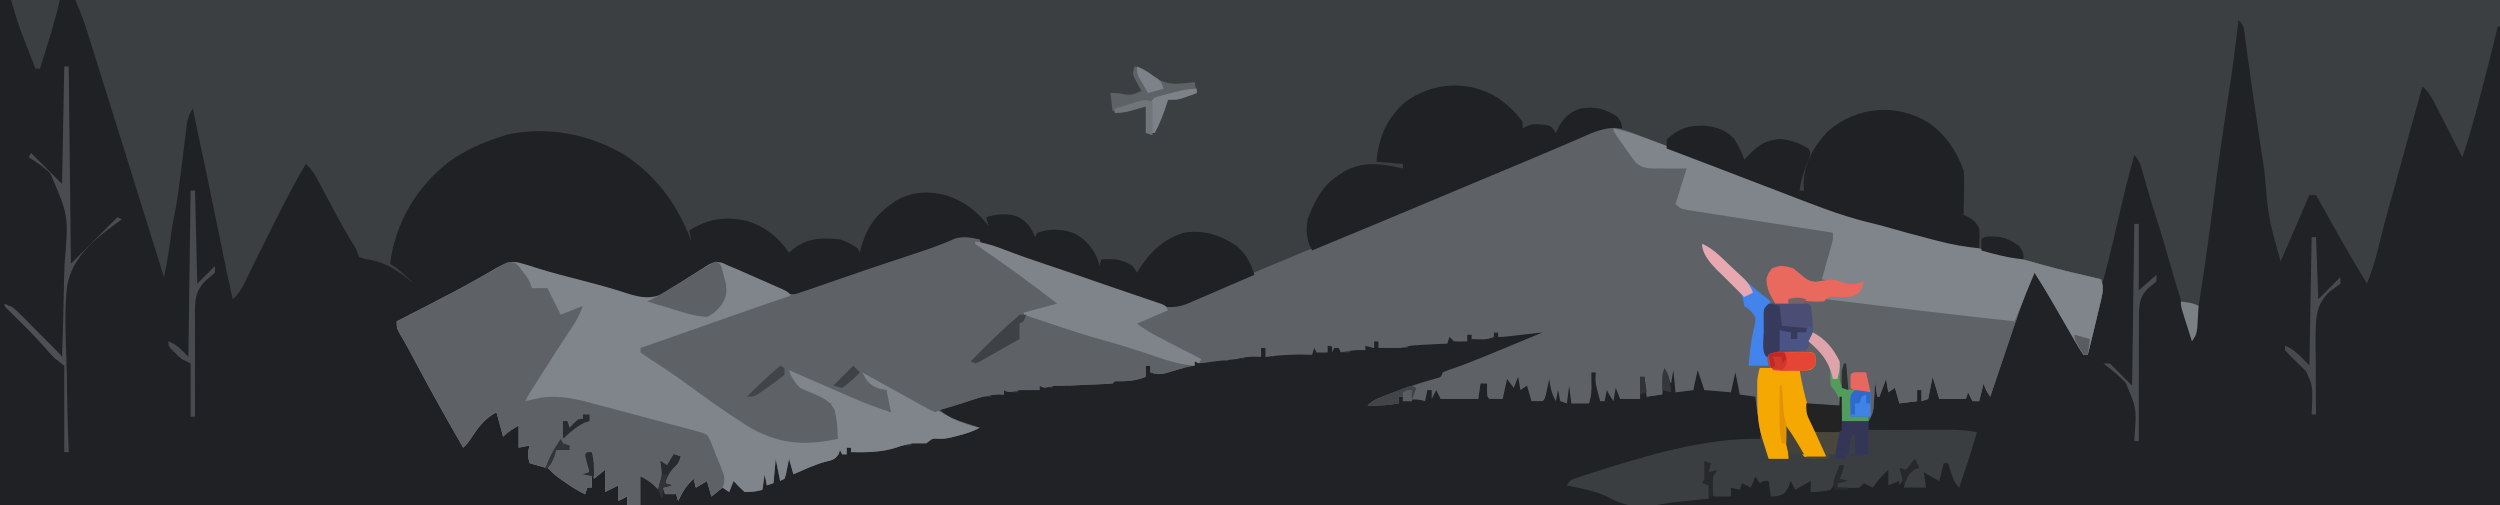 <?xml version="1.0" encoding="UTF-8"?>
<svg version="1.1" xmlns="http://www.w3.org/2000/svg" width="1128" height="228">
<path d="M0 0 C372.24 0 744.48 0 1128 0 C1128 75.24 1128 150.48 1128 228 C755.76 228 383.52 228 0 228 C0 152.76 0 77.52 0 0 Z " fill="#3B3F42" transform="translate(0,0)"/>
<path d="M0 0 C2.502 2.502 2.45 3.77 2.91 7.241 C3.06 8.34 3.211 9.438 3.366 10.57 C3.6 12.37 3.6 12.37 3.84 14.207 C4.19 16.776 4.542 19.344 4.894 21.913 C5.029 22.911 5.029 22.911 5.167 23.929 C6.134 31.049 7.19 38.155 8.254 45.262 C8.443 46.529 8.633 47.797 8.828 49.103 C9.212 51.673 9.597 54.243 9.982 56.813 C10.568 60.723 11.15 64.634 11.732 68.545 C13.49 89.298 13.49 89.298 19 109 C23.29 99.1 27.58 89.2 32 79 C32.99 79 33.98 79 35 79 C35.377 79.679 35.754 80.358 36.142 81.057 C43.239 93.821 50.352 106.556 58 119 C60.303 113.193 61.994 107.447 63.438 101.375 C65.123 94.462 66.921 87.609 68.914 80.777 C70.261 76.093 71.537 71.392 72.812 66.688 C76.137 54.438 79.563 42.218 83 30 C86.131 32.662 87.754 36.033 89.574 39.637 C89.903 40.276 90.232 40.916 90.57 41.574 C91.615 43.609 92.651 45.648 93.688 47.688 C94.396 49.071 95.105 50.455 95.814 51.838 C97.549 55.222 99.276 58.61 101 62 C103.4 55.047 105.419 48.044 107.312 40.938 C107.612 39.819 107.912 38.7 108.221 37.547 C111.28 26.065 114.166 14.54 117 3 C117.33 3 117.66 3 118 3 C118 74.28 118 145.56 118 219 C-158.87 219 -435.74 219 -721 219 C-721 214.71 -721 210.42 -721 206 C-717.437 207.782 -715.644 209.168 -713 212 C-711.06 205.552 -711.06 205.552 -712 199 C-711.01 199.66 -710.02 200.32 -709 201 C-708.01 199.35 -707.02 197.7 -706 196 C-705.01 196.33 -704.02 196.66 -703 197 C-704 200 -704 200 -705.938 201.875 C-708.148 204.152 -709.006 206.017 -710 209 C-709.01 209.33 -708.02 209.66 -707 210 C-708.32 210.33 -709.64 210.66 -711 211 C-710.67 211.99 -710.34 212.98 -710 214 C-708.793 213.969 -708.793 213.969 -707.562 213.938 C-705 214 -705 214 -704 215 C-703.662 214.423 -703.325 213.845 -702.977 213.25 C-702.308 212.136 -702.308 212.136 -701.625 211 C-701.184 210.257 -700.743 209.515 -700.289 208.75 C-699.864 208.173 -699.438 207.595 -699 207 C-698.34 207 -697.68 207 -697 207 C-696.34 207.99 -695.68 208.98 -695 210 C-693.02 209.01 -693.02 209.01 -691 208 C-690.01 209.98 -689.02 211.96 -688 214 C-686.02 212.02 -686.02 212.02 -684 210 C-683.01 210.99 -683.01 210.99 -682 212 C-681.01 210.68 -680.02 209.36 -679 208 C-675.125 209.75 -675.125 209.75 -674 212 C-672.68 212 -671.36 212 -670 212 C-669.01 212 -668.02 212 -667 212 C-666.876 210.866 -666.753 209.731 -666.625 208.562 C-666.419 207.387 -666.212 206.211 -666 205 C-665.34 204.67 -664.68 204.34 -664 204 C-664 205.98 -664 207.96 -664 210 C-663.34 209.67 -662.68 209.34 -662 209 C-661.531 206.184 -661.531 206.184 -661.375 202.938 C-661.3 201.833 -661.225 200.728 -661.148 199.59 C-661.099 198.735 -661.05 197.881 -661 197 C-660.34 197.33 -659.68 197.66 -659 198 C-658.094 200.958 -657.599 203.96 -657 207 C-656.34 203.37 -655.68 199.74 -655 196 C-652.537 198.463 -652.002 200.707 -651 204 C-649.537 203.407 -648.08 202.8 -646.625 202.188 C-645.813 201.851 -645.001 201.515 -644.164 201.168 C-641.699 200.056 -641.699 200.056 -640 197 C-640 197.99 -640 198.98 -640 200 C-636.473 198.87 -636.473 198.87 -633 197 C-631.948 194.423 -631.948 194.423 -632 192 C-631.34 193.32 -630.68 194.64 -630 196 C-629.34 196 -628.68 196 -628 196 C-628 195.01 -628 194.02 -628 193 C-627.34 193 -626.68 193 -626 193 C-626 193.66 -626 194.32 -626 195 C-622.54 194.555 -619.082 194.092 -615.625 193.625 C-614.64 193.499 -613.655 193.372 -612.641 193.242 C-611.229 193.049 -611.229 193.049 -609.789 192.852 C-608.92 192.736 -608.05 192.621 -607.155 192.502 C-604.802 192.154 -604.802 192.154 -603 190 C-603 190.66 -603 191.32 -603 192 C-601.68 192 -600.36 192 -599 192 C-598.67 191.01 -598.34 190.02 -598 189 C-598 189.66 -598 190.32 -598 191 C-596.02 191 -594.04 191 -592 191 C-591.67 189.68 -591.34 188.36 -591 187 C-590.34 187.33 -589.68 187.66 -589 188 C-582.396 187.943 -576.215 186.063 -570 184 C-570.641 183.83 -571.281 183.66 -571.941 183.484 C-577.504 181.926 -582.113 180.081 -587 177 C-585.591 174.975 -584.496 174.09 -582.055 173.648 C-580.976 173.544 -580.976 173.544 -579.875 173.438 C-577.957 173.221 -577.957 173.221 -576 173 C-575.67 172.34 -575.34 171.68 -575 171 C-574.34 171.33 -573.68 171.66 -573 172 C-572.67 171.01 -572.34 170.02 -572 169 C-572 169.66 -572 170.32 -572 171 C-569.527 170.656 -569.527 170.656 -567 170 C-566.67 169.34 -566.34 168.68 -566 168 C-566 168.66 -566 169.32 -566 170 C-565.01 170 -564.02 170 -563 170 C-562.67 169.34 -562.34 168.68 -562 168 C-560.35 168.33 -558.7 168.66 -557 169 C-557 168.34 -557 167.68 -557 167 C-556.34 167 -555.68 167 -555 167 C-554.34 166.34 -553.68 165.68 -553 165 C-553 165.99 -553 166.98 -553 168 C-552.34 168 -551.68 168 -551 168 C-550.67 167.34 -550.34 166.68 -550 166 C-549.34 166.33 -548.68 166.66 -548 167 C-547.67 166.34 -547.34 165.68 -547 165 C-544.03 165.99 -544.03 165.99 -541 167 C-541 166.34 -541 165.68 -541 165 C-539.02 165.33 -537.04 165.66 -535 166 C-534.67 164.68 -534.34 163.36 -534 162 C-534 162.99 -534 163.98 -534 165 C-532.35 165 -530.7 165 -529 165 C-528.67 164.01 -528.34 163.02 -528 162 C-528 162.99 -528 163.98 -528 165 C-526.975 164.844 -525.95 164.688 -524.895 164.527 C-523.534 164.33 -522.173 164.134 -520.812 163.938 C-520.139 163.834 -519.465 163.73 -518.771 163.623 C-514.921 163.078 -511.759 162.956 -508 164 C-507.67 163.01 -507.34 162.02 -507 161 C-507 161.66 -507 162.32 -507 163 C-505.68 163 -504.36 163 -503 163 C-503 161.02 -503 159.04 -503 157 C-502.67 157 -502.34 157 -502 157 C-502 158.98 -502 160.96 -502 163 C-498.722 162.248 -498.722 162.248 -497 159 C-497 159.99 -497 160.98 -497 162 C-496.01 161.67 -495.02 161.34 -494 161 C-493.67 159.35 -493.34 157.7 -493 156 C-492.34 156 -491.68 156 -491 156 C-490.67 156.99 -490.34 157.98 -490 159 C-488.987 158.783 -488.987 158.783 -487.953 158.562 C-487.061 158.377 -486.169 158.191 -485.25 158 C-484.368 157.814 -483.487 157.629 -482.578 157.438 C-480 157 -480 157 -476 157 C-475.67 156.01 -475.34 155.02 -475 154 C-475 154.66 -475 155.32 -475 156 C-473.68 156 -472.36 156 -471 156 C-471 155.34 -471 154.68 -471 154 C-470.34 154 -469.68 154 -469 154 C-468.34 153.34 -467.68 152.68 -467 152 C-466.67 152.66 -466.34 153.32 -466 154 C-465.278 153.814 -464.556 153.629 -463.812 153.438 C-460.872 152.98 -458.859 153.265 -456 154 C-455.67 153.01 -455.34 152.02 -455 151 C-455 151.66 -455 152.32 -455 153 C-454.381 152.814 -453.762 152.629 -453.125 152.438 C-451 152 -451 152 -449 153 C-448.67 152.01 -448.34 151.02 -448 150 C-445.69 150.66 -443.38 151.32 -441 152 C-441 150.68 -441 149.36 -441 148 C-440.34 148 -439.68 148 -439 148 C-439 149.32 -439 150.64 -439 152 C-438.34 152 -437.68 152 -437 152 C-436.67 151.34 -436.34 150.68 -436 150 C-436 150.66 -436 151.32 -436 152 C-434.886 151.649 -433.772 151.299 -432.625 150.938 C-429 150 -429 150 -427 151 C-426.67 150.01 -426.34 149.02 -426 148 C-425.34 148.66 -424.68 149.32 -424 150 C-423.34 149.34 -422.68 148.68 -422 148 C-422 148.99 -422 149.98 -422 151 C-420.68 151 -419.36 151 -418 151 C-417.67 149.35 -417.34 147.7 -417 146 C-416.67 147.32 -416.34 148.64 -416 150 C-414.35 150 -412.7 150 -411 150 C-411 149.01 -411 148.02 -411 147 C-410.216 147.206 -409.433 147.412 -408.625 147.625 C-407.759 147.749 -406.892 147.873 -406 148 C-405.34 147.34 -404.68 146.68 -404 146 C-404 147.32 -404 148.64 -404 150 C-403.01 150 -402.02 150 -401 150 C-400.67 149.34 -400.34 148.68 -400 148 C-398.02 148.33 -396.04 148.66 -394 149 C-394 148.34 -394 147.68 -394 147 C-392.68 147.33 -391.36 147.66 -390 148 C-390 147.01 -390 146.02 -390 145 C-389.34 145 -388.68 145 -388 145 C-388 145.99 -388 146.98 -388 148 C-386.68 147.34 -385.36 146.68 -384 146 C-384 146.66 -384 147.32 -384 148 C-382.02 148 -380.04 148 -378 148 C-377.67 147.01 -377.34 146.02 -377 145 C-377 145.99 -377 146.98 -377 148 C-376.34 148 -375.68 148 -375 148 C-374.67 147.34 -374.34 146.68 -374 146 C-373.34 146.33 -372.68 146.66 -372 147 C-371.67 145.68 -371.34 144.36 -371 143 C-371 144.32 -371 145.64 -371 147 C-370.01 146.67 -369.02 146.34 -368 146 C-366.606 145.933 -365.208 145.915 -363.812 145.938 C-362.554 145.958 -361.296 145.979 -360 146 C-359.67 145.34 -359.34 144.68 -359 144 C-359 144.66 -359 145.32 -359 146 C-358.34 146 -357.68 146 -357 146 C-356.67 144.35 -356.34 142.7 -356 141 C-355.34 141.99 -354.68 142.98 -354 144 C-350.934 144.733 -350.934 144.733 -348 145 C-348 144.01 -348 143.02 -348 142 C-346.68 142 -345.36 142 -344 142 C-344 142.66 -344 143.32 -344 144 C-341.36 143.67 -338.72 143.34 -336 143 C-336 142.34 -336 141.68 -336 141 C-335.34 141 -334.68 141 -334 141 C-334 141.66 -334 142.32 -334 143 C-333.183 142.857 -332.365 142.714 -331.523 142.566 C-327.566 141.93 -323.603 141.423 -319.625 140.938 C-318.889 140.847 -318.153 140.756 -317.395 140.662 C-315.596 140.44 -313.798 140.22 -312 140 C-315.549 143.047 -319.568 144.606 -323.871 146.285 C-324.63 146.587 -325.39 146.889 -326.172 147.2 C-328.592 148.16 -331.014 149.111 -333.438 150.062 C-335.063 150.706 -336.689 151.35 -338.314 151.994 C-341.303 153.178 -344.292 154.359 -347.283 155.535 C-349.47 156.397 -351.65 157.277 -353.813 158.197 C-356 159 -356 159 -359 159 C-359.33 159.99 -359.66 160.98 -360 162 C-361.883 162.92 -361.883 162.92 -364.34 163.684 C-365.239 163.972 -366.138 164.26 -367.064 164.557 C-368.013 164.847 -368.961 165.138 -369.938 165.438 C-377.097 167.686 -384.06 170.137 -391 173 C-387.04 173 -383.08 173 -379 173 C-379 172.01 -379 171.02 -379 170 C-378.34 170 -377.68 170 -377 170 C-377 170.66 -377 171.32 -377 172 C-375.68 172 -374.36 172 -373 172 C-372.67 170.68 -372.34 169.36 -372 168 C-371.67 168.99 -371.34 169.98 -371 171 C-369.68 171 -368.36 171 -367 171 C-366.67 169.68 -366.34 168.36 -366 167 C-365.01 167 -364.02 167 -363 167 C-362.34 166.34 -361.68 165.68 -361 165 C-360.67 166.98 -360.34 168.96 -360 171 C-356.7 171 -353.4 171 -350 171 C-350 168.36 -350 165.72 -350 163 C-349.67 163 -349.34 163 -349 163 C-349 165.64 -349 168.28 -349 171 C-347.02 171 -345.04 171 -343 171 C-342.67 168.69 -342.34 166.38 -342 164 C-341.01 164 -340.02 164 -339 164 C-338.67 165.98 -338.34 167.96 -338 170 C-336.02 170.33 -334.04 170.66 -332 171 C-331.951 170.374 -331.902 169.747 -331.852 169.102 C-331.777 168.284 -331.702 167.467 -331.625 166.625 C-331.555 165.813 -331.486 165.001 -331.414 164.164 C-331 162 -331 162 -329 160 C-328.34 160.99 -327.68 161.98 -327 163 C-326.67 160.69 -326.34 158.38 -326 156 C-325.67 156 -325.34 156 -325 156 C-324.34 158.97 -323.68 161.94 -323 165 C-322.34 163.68 -321.68 162.36 -321 161 C-320.34 164.3 -319.68 167.6 -319 171 C-317.35 171 -315.7 171 -314 171 C-313.879 170.362 -313.758 169.724 -313.633 169.066 C-313.465 168.24 -313.298 167.414 -313.125 166.562 C-312.881 165.327 -312.881 165.327 -312.633 164.066 C-312.424 163.384 -312.215 162.703 -312 162 C-311.34 161.67 -310.68 161.34 -310 161 C-309.67 163.31 -309.34 165.62 -309 168 C-307.515 166.02 -307.515 166.02 -306 164 C-305.805 166.051 -305.609 168.102 -305.414 170.152 C-305.277 170.762 -305.141 171.372 -305 172 C-304.34 172.33 -303.68 172.66 -303 173 C-303.062 171.144 -303.062 171.144 -303.125 169.25 C-303.249 165.545 -302.806 164.611 -301 161 C-301 164.96 -301 168.92 -301 173 C-298.36 173 -295.72 173 -293 173 C-292.67 168.38 -292.34 163.76 -292 159 C-291.34 159 -290.68 159 -290 159 C-289.661 160.415 -289.329 161.832 -289 163.25 C-288.814 164.039 -288.629 164.828 -288.438 165.641 C-288 168 -288 168 -288 172 C-287.34 172 -286.68 172 -286 172 C-286 170.35 -286 168.7 -286 167 C-285.34 166.67 -284.68 166.34 -284 166 C-283.67 166.99 -283.34 167.98 -283 169 C-282.34 166.69 -281.68 164.38 -281 162 C-280.67 162 -280.34 162 -280 162 C-279.67 164.97 -279.34 167.94 -279 171 C-276.03 171 -273.06 171 -270 171 C-270 167.7 -270 164.4 -270 161 C-269.34 161 -268.68 161 -268 161 C-267.67 163.97 -267.34 166.94 -267 170 C-264.69 169.67 -262.38 169.34 -260 169 C-260.035 168.078 -260.035 168.078 -260.07 167.137 C-260.088 166.328 -260.106 165.52 -260.125 164.688 C-260.148 163.887 -260.171 163.086 -260.195 162.262 C-260 160 -260 160 -258 157 C-257.67 157.99 -257.34 158.98 -257 160 C-256.34 157.36 -255.68 154.72 -255 152 C-254.67 152 -254.34 152 -254 152 C-254 157.28 -254 162.56 -254 168 C-251.36 167.67 -248.72 167.34 -246 167 C-245.951 166.362 -245.902 165.724 -245.852 165.066 C-245.777 164.24 -245.702 163.414 -245.625 162.562 C-245.555 161.739 -245.486 160.915 -245.414 160.066 C-245.277 159.384 -245.141 158.703 -245 158 C-244.34 157.67 -243.68 157.34 -243 157 C-242.34 160.3 -241.68 163.6 -241 167 C-239.762 166.979 -238.525 166.959 -237.25 166.938 C-234.336 166.932 -231.79 167.07 -229 168 C-229.062 166.36 -229.062 166.36 -229.125 164.688 C-229 161 -229 161 -227 158 C-225.337 159.663 -225.64 161.783 -225.438 164.062 C-225.312 165.441 -225.312 165.441 -225.184 166.848 C-225.123 167.558 -225.062 168.268 -225 169 C-223.298 168.969 -223.298 168.969 -221.562 168.938 C-218 169 -218 169 -217 170 C-216.479 172.998 -216.004 175.99 -215.562 179 C-214.618 185.407 -213.469 191.69 -212 198 C-209.03 198 -206.06 198 -203 198 C-203.144 197.264 -203.289 196.528 -203.438 195.77 C-203.623 194.794 -203.809 193.818 -204 192.812 C-204.186 191.85 -204.371 190.887 -204.562 189.895 C-204.969 187.207 -205.079 184.712 -205 182 C-202.854 184.822 -200.801 187.689 -198.812 190.625 C-198.018 191.789 -198.018 191.789 -197.207 192.977 C-196 195 -196 195 -196 197 C-192.7 197 -189.4 197 -186 197 C-186.482 195.975 -186.964 194.95 -187.461 193.895 C-188.099 192.534 -188.737 191.173 -189.375 189.812 C-189.692 189.139 -190.009 188.465 -190.336 187.771 C-195 177.812 -195 177.812 -195 173 C-190.05 173.33 -185.1 173.66 -180 174 C-179.67 172.68 -179.34 171.36 -179 170 C-179.33 173.63 -179.66 177.26 -180 181 C-175.71 181 -171.42 181 -167 181 C-165.619 176.857 -165.649 172.692 -165.482 168.361 C-165.215 163.215 -165.215 163.215 -163 161 C-162.67 163.31 -162.34 165.62 -162 168 C-161.34 165.03 -160.68 162.06 -160 159 C-158.254 161.619 -157.613 163.038 -157 166 C-156.34 164.68 -155.68 163.36 -155 162 C-154.34 165.63 -153.68 169.26 -153 173 C-150.36 172.67 -147.72 172.34 -145 172 C-145 170.35 -145 168.7 -145 167 C-144.34 167 -143.68 167 -143 167 C-143 168.65 -143 170.3 -143 172 C-142.34 171.67 -141.68 171.34 -141 171 C-140.309 168.42 -140.309 168.42 -139.875 165.438 C-139.707 164.426 -139.54 163.414 -139.367 162.371 C-139.246 161.589 -139.125 160.806 -139 160 C-138.34 160.33 -137.68 160.66 -137 161 C-136.088 164.294 -135.597 167.63 -135 171 C-131.04 171 -127.08 171 -123 171 C-122.67 169.02 -122.34 167.04 -122 165 C-120.539 167.647 -120 168.894 -120 172 C-119.01 172 -118.02 172 -117 172 C-116.67 169.03 -116.34 166.06 -116 163 C-114 164 -114 164 -112 167 C-111.821 166.471 -111.642 165.942 -111.457 165.397 C-109.579 159.847 -107.696 154.298 -105.811 148.75 C-105.11 146.685 -104.41 144.619 -103.71 142.553 C-102.7 139.568 -101.686 136.585 -100.672 133.602 C-100.364 132.691 -100.057 131.78 -99.74 130.841 C-97.685 124.812 -95.422 118.892 -93 113 C-89.569 116.122 -87.259 119.574 -84.961 123.559 C-84.594 124.185 -84.227 124.811 -83.849 125.456 C-83.078 126.775 -82.31 128.095 -81.545 129.417 C-80.378 131.432 -79.202 133.44 -78.023 135.447 C-77.273 136.734 -76.523 138.021 -75.773 139.309 C-75.424 139.905 -75.075 140.501 -74.716 141.115 C-72.861 144.33 -71.28 147.514 -70 151 C-69.34 151 -68.68 151 -68 151 C-67.883 149.898 -67.765 148.796 -67.645 147.66 C-66.998 142.506 -65.862 137.494 -64.688 132.438 C-64.462 131.457 -64.237 130.477 -64.005 129.467 C-62.803 124.284 -61.534 119.131 -60.125 114 C-58.034 106.384 -56.275 98.694 -54.5 91 C-52.18 80.947 -49.805 70.93 -47 61 C-44.274 63.726 -43.747 66.818 -42.75 70.438 C-42.308 71.994 -41.864 73.55 -41.418 75.105 C-41.071 76.319 -41.071 76.319 -40.716 77.556 C-39.567 81.476 -38.313 85.361 -37.062 89.25 C-34.934 95.904 -32.952 102.587 -31.062 109.312 C-27.977 120.295 -24.522 131.151 -21 142 C-20.67 142 -20.34 142 -20 142 C-15.38 112.566 -15.38 112.566 -11.398 83.043 C-9.438 66.639 -7.001 50.32 -4.513 33.989 C-2.797 22.678 -1.238 11.373 0 0 Z " fill="#202225" transform="translate(1010,9)"/>
<path d="M0 0 C0.84 0.319 1.679 0.638 2.545 0.967 C4.373 1.663 6.2 2.362 8.025 3.064 C10.957 4.191 13.892 5.309 16.828 6.425 C26.985 10.291 37.127 14.197 47.262 18.122 C52.153 20.014 57.047 21.9 61.942 23.785 C65.451 25.141 68.955 26.508 72.459 27.876 C84.23 32.436 95.868 36.445 108.148 39.373 C112.062 40.324 115.947 41.38 119.836 42.422 C121.398 42.836 122.96 43.25 124.522 43.663 C125.301 43.869 126.079 44.075 126.881 44.287 C138.759 47.427 150.633 50.532 162.605 53.301 C168.644 54.707 174.601 56.336 180.563 58.037 C189.768 60.636 199.089 62.768 208.406 64.922 C209.503 68.248 209.285 70.458 208.48 73.844 C208.261 74.787 208.041 75.731 207.814 76.703 C207.577 77.683 207.339 78.662 207.094 79.672 C206.868 80.636 206.641 81.6 206.408 82.594 C205.122 88.049 203.778 93.488 202.406 98.922 C201.746 98.922 201.086 98.922 200.406 98.922 C199.061 96.926 197.854 94.948 196.668 92.859 C196.305 92.235 195.943 91.61 195.569 90.966 C194.404 88.955 193.248 86.939 192.094 84.922 C190.95 82.939 189.804 80.957 188.658 78.975 C187.92 77.698 187.182 76.42 186.445 75.142 C183.86 70.671 181.187 66.273 178.406 61.922 C173.338 73.215 169.543 84.955 165.594 96.672 C164.894 98.737 164.194 100.802 163.494 102.867 C161.794 107.884 160.098 112.902 158.406 117.922 C156.406 114.922 156.406 114.922 155.406 111.922 C154.746 114.562 154.086 117.202 153.406 119.922 C152.416 119.922 151.426 119.922 150.406 119.922 C149.746 118.602 149.086 117.282 148.406 115.922 C148.076 116.912 147.746 117.902 147.406 118.922 C143.446 118.922 139.486 118.922 135.406 118.922 C134.416 115.622 133.426 112.322 132.406 108.922 C131.746 112.222 131.086 115.522 130.406 118.922 C128.921 119.417 128.921 119.417 127.406 119.922 C127.406 118.272 127.406 116.622 127.406 114.922 C126.746 114.922 126.086 114.922 125.406 114.922 C125.406 116.572 125.406 118.222 125.406 119.922 C122.766 120.252 120.126 120.582 117.406 120.922 C116.746 118.612 116.086 116.302 115.406 113.922 C113.921 114.912 113.921 114.912 112.406 115.922 C112.076 113.942 111.746 111.962 111.406 109.922 C109.921 113.882 109.921 113.882 108.406 117.922 C108.076 117.922 107.746 117.922 107.406 117.922 C107.076 115.612 106.746 113.302 106.406 110.922 C106.357 111.97 106.308 113.018 106.258 114.098 C106.183 115.477 106.107 116.855 106.031 118.234 C106 118.925 105.969 119.615 105.938 120.326 C105.725 123.992 105.487 125.801 103.406 128.922 C100.367 129.215 100.367 129.215 96.781 129.109 C95.593 129.082 94.404 129.055 93.18 129.027 C92.264 128.993 91.349 128.958 90.406 128.922 C90.406 126.612 90.406 124.302 90.406 121.922 C89.659 121.933 88.911 121.945 88.141 121.957 C87.156 121.966 86.171 121.975 85.156 121.984 C83.694 122.002 83.694 122.002 82.203 122.02 C79.749 121.934 77.745 121.629 75.406 120.922 C76.34 123.465 77.278 126.006 78.219 128.547 C78.48 129.26 78.741 129.973 79.01 130.707 C80.24 134.018 81.522 137.154 83.105 140.32 C84.406 142.922 84.406 142.922 84.406 144.922 C80.802 145.786 77.971 146.038 74.406 144.922 C71.026 140.921 68.71 136.607 66.406 131.922 C66.736 136.542 67.066 141.162 67.406 145.922 C64.436 145.922 61.466 145.922 58.406 145.922 C55.155 136.563 53.439 127.749 52.406 117.922 C50.096 117.592 47.786 117.262 45.406 116.922 C44.746 113.622 44.086 110.322 43.406 106.922 C42.746 109.892 42.086 112.862 41.406 115.922 C37.446 115.592 33.486 115.262 29.406 114.922 C28.416 111.952 27.426 108.982 26.406 105.922 C25.746 108.892 25.086 111.862 24.406 114.922 C21.766 115.252 19.126 115.582 16.406 115.922 C16.076 112.622 15.746 109.322 15.406 105.922 C15.076 107.902 14.746 109.882 14.406 111.922 C13.416 110.602 12.426 109.282 11.406 107.922 C11.076 110.892 10.746 113.862 10.406 116.922 C8.096 117.252 5.786 117.582 3.406 117.922 C3.076 114.952 2.746 111.982 2.406 108.922 C1.746 108.922 1.086 108.922 0.406 108.922 C0.406 112.222 0.406 115.522 0.406 118.922 C-2.564 118.922 -5.534 118.922 -8.594 118.922 C-9.254 117.272 -9.914 115.622 -10.594 113.922 C-10.924 115.902 -11.254 117.882 -11.594 119.922 C-13.594 116.922 -13.594 116.922 -14.594 114.922 C-14.924 116.572 -15.254 118.222 -15.594 119.922 C-16.254 119.922 -16.914 119.922 -17.594 119.922 C-19.879 111.493 -19.879 111.493 -19.594 106.922 C-20.254 106.922 -20.914 106.922 -21.594 106.922 C-21.582 107.597 -21.571 108.273 -21.559 108.969 C-21.545 110.307 -21.545 110.307 -21.531 111.672 C-21.52 112.554 -21.508 113.435 -21.496 114.344 C-21.585 116.704 -21.925 118.667 -22.594 120.922 C-25.234 120.922 -27.874 120.922 -30.594 120.922 C-30.924 118.282 -31.254 115.642 -31.594 112.922 C-31.924 115.562 -32.254 118.202 -32.594 120.922 C-33.584 120.592 -34.574 120.262 -35.594 119.922 C-35.924 118.272 -36.254 116.622 -36.594 114.922 C-36.924 116.572 -37.254 118.222 -37.594 119.922 C-39.478 116.656 -40.087 113.641 -40.594 109.922 C-40.727 110.56 -40.859 111.198 -40.996 111.855 C-41.173 112.682 -41.349 113.508 -41.531 114.359 C-41.705 115.183 -41.879 116.007 -42.059 116.855 C-42.594 118.922 -42.594 118.922 -43.594 119.922 C-45.26 119.963 -46.928 119.965 -48.594 119.922 C-49.254 117.612 -49.914 115.302 -50.594 112.922 C-52.079 113.912 -52.079 113.912 -53.594 114.922 C-53.924 112.942 -54.254 110.962 -54.594 108.922 C-55.254 110.572 -55.914 112.222 -56.594 113.922 C-57.584 112.602 -58.574 111.282 -59.594 109.922 C-60.254 112.892 -60.914 115.862 -61.594 118.922 C-63.593 118.964 -65.594 118.963 -67.594 118.922 C-68.594 117.922 -68.594 117.922 -68.656 114.859 C-68.636 113.89 -68.615 112.921 -68.594 111.922 C-69.584 111.922 -70.574 111.922 -71.594 111.922 C-71.924 114.232 -72.254 116.542 -72.594 118.922 C-78.204 118.922 -83.814 118.922 -89.594 118.922 C-90.254 117.602 -90.914 116.282 -91.594 114.922 C-92.254 116.242 -92.914 117.562 -93.594 118.922 C-93.594 117.602 -93.594 116.282 -93.594 114.922 C-94.254 114.922 -94.914 114.922 -95.594 114.922 C-95.924 116.572 -96.254 118.222 -96.594 119.922 C-97.316 119.736 -98.037 119.551 -98.781 119.359 C-101.722 118.902 -103.735 119.187 -106.594 119.922 C-106.594 119.262 -106.594 118.602 -106.594 117.922 C-107.254 117.922 -107.914 117.922 -108.594 117.922 C-108.594 118.912 -108.594 119.902 -108.594 120.922 C-113.357 121.874 -117.76 122.005 -122.594 121.922 C-120.595 119.923 -119.488 119.337 -116.918 118.336 C-115.808 117.902 -115.808 117.902 -114.676 117.46 C-113.49 117.008 -113.49 117.008 -112.281 116.547 C-111.478 116.236 -110.674 115.925 -109.846 115.605 C-103.935 113.35 -98.002 111.429 -91.902 109.746 C-89.425 109.162 -89.425 109.162 -88.594 106.922 C-86.712 106.106 -86.712 106.106 -84.137 105.25 C-79.048 103.475 -74.062 101.525 -69.082 99.469 C-68.337 99.162 -67.592 98.854 -66.825 98.538 C-64.518 97.584 -62.212 96.628 -59.906 95.672 C-58.318 95.015 -56.731 94.359 -55.143 93.703 C-51.292 92.112 -47.443 90.518 -43.594 88.922 C-44.87 89.066 -46.146 89.211 -47.461 89.359 C-49.13 89.547 -50.799 89.734 -52.469 89.922 C-53.311 90.017 -54.152 90.113 -55.02 90.211 C-55.825 90.301 -56.631 90.391 -57.461 90.484 C-58.205 90.568 -58.948 90.652 -59.714 90.738 C-61.594 90.922 -61.594 90.922 -63.594 90.922 C-63.594 90.262 -63.594 89.602 -63.594 88.922 C-64.254 88.922 -64.914 88.922 -65.594 88.922 C-65.594 89.582 -65.594 90.242 -65.594 90.922 C-68.808 92.529 -72.03 91.979 -75.594 91.922 C-75.594 91.262 -75.594 90.602 -75.594 89.922 C-76.254 89.922 -76.914 89.922 -77.594 89.922 C-77.594 90.912 -77.594 91.902 -77.594 92.922 C-80.469 93.047 -80.469 93.047 -83.594 92.922 C-84.254 92.262 -84.914 91.602 -85.594 90.922 C-85.924 91.912 -86.254 92.902 -86.594 93.922 C-87.775 93.982 -88.955 94.043 -90.172 94.105 C-91.729 94.19 -93.286 94.275 -94.844 94.359 C-95.621 94.399 -96.398 94.438 -97.199 94.479 C-97.953 94.52 -98.707 94.562 -99.484 94.605 C-100.176 94.642 -100.867 94.679 -101.579 94.717 C-103.661 94.929 -105.567 95.414 -107.594 95.922 C-109.593 95.964 -111.594 95.964 -113.594 95.922 C-114.914 95.922 -116.234 95.922 -117.594 95.922 C-117.594 94.932 -117.594 93.942 -117.594 92.922 C-118.254 92.922 -118.914 92.922 -119.594 92.922 C-119.594 93.912 -119.594 94.902 -119.594 95.922 C-120.914 95.592 -122.234 95.262 -123.594 94.922 C-123.594 95.582 -123.594 96.242 -123.594 96.922 C-124.481 96.901 -125.368 96.881 -126.281 96.859 C-129.215 96.915 -131.749 97.252 -134.594 97.922 C-134.924 97.262 -135.254 96.602 -135.594 95.922 C-136.254 95.922 -136.914 95.922 -137.594 95.922 C-137.924 96.582 -138.254 97.242 -138.594 97.922 C-138.594 96.932 -138.594 95.942 -138.594 94.922 C-139.254 94.922 -139.914 94.922 -140.594 94.922 C-140.594 95.912 -140.594 96.902 -140.594 97.922 C-142.244 97.922 -143.894 97.922 -145.594 97.922 C-145.924 97.262 -146.254 96.602 -146.594 95.922 C-146.924 96.912 -147.254 97.902 -147.594 98.922 C-148.356 98.91 -149.117 98.899 -149.902 98.887 C-156.232 98.831 -162.319 99.085 -168.594 99.922 C-168.594 98.602 -168.594 97.282 -168.594 95.922 C-169.254 95.922 -169.914 95.922 -170.594 95.922 C-170.594 97.242 -170.594 98.562 -170.594 99.922 C-171.666 99.901 -172.739 99.881 -173.844 99.859 C-176.865 99.91 -178.763 100.199 -181.594 100.922 C-183.195 101.115 -184.8 101.28 -186.406 101.422 C-189.492 101.705 -192.536 102.047 -195.594 102.547 C-198.594 102.922 -198.594 102.922 -200.594 101.922 C-200.594 102.582 -200.594 103.242 -200.594 103.922 C-201.659 104.119 -201.659 104.119 -202.746 104.32 C-206.557 105.125 -210.246 106.272 -213.973 107.398 C-216.634 107.93 -218.067 107.814 -220.594 106.922 C-220.594 105.932 -220.594 104.942 -220.594 103.922 C-221.254 103.922 -221.914 103.922 -222.594 103.922 C-222.594 105.572 -222.594 107.222 -222.594 108.922 C-227.536 110.899 -231.367 111.01 -236.594 110.922 C-236.924 111.252 -237.254 111.582 -237.594 111.922 C-239.094 112.079 -240.602 112.173 -242.109 112.238 C-243.031 112.28 -243.953 112.322 -244.902 112.365 C-245.873 112.405 -246.844 112.444 -247.844 112.484 C-248.799 112.528 -249.754 112.571 -250.738 112.615 C-257.883 112.928 -257.883 112.928 -261.241 112.898 C-263.668 112.846 -263.668 112.846 -266.281 113.484 C-268.594 113.922 -268.594 113.922 -270.594 112.922 C-270.594 113.582 -270.594 114.242 -270.594 114.922 C-273.594 114.922 -276.594 114.922 -279.594 114.922 C-280.46 115.108 -281.326 115.293 -282.219 115.484 C-284.594 115.922 -284.594 115.922 -286.594 114.922 C-286.594 115.582 -286.594 116.242 -286.594 116.922 C-287.316 116.901 -288.038 116.881 -288.781 116.859 C-293.89 116.973 -298.309 118.452 -303.102 120.09 C-307.234 121.47 -311.414 122.692 -315.594 123.922 C-313.051 125.951 -310.787 127.406 -307.719 128.484 C-307.03 128.729 -306.342 128.974 -305.633 129.227 C-302.957 130.139 -300.282 131.048 -297.594 131.922 C-300.814 133.698 -303.969 134.657 -307.531 135.547 C-308.551 135.807 -309.571 136.068 -310.621 136.336 C-313.594 136.922 -313.594 136.922 -316.285 136.883 C-318.874 136.719 -318.874 136.719 -321.594 138.922 C-323.593 138.965 -325.594 138.962 -327.594 138.922 C-330.361 139.337 -332.766 139.983 -335.406 140.922 C-342.062 143.01 -348.685 143.066 -355.594 142.922 C-355.594 142.262 -355.594 141.602 -355.594 140.922 C-356.254 140.922 -356.914 140.922 -357.594 140.922 C-357.594 141.912 -357.594 142.902 -357.594 143.922 C-358.254 143.922 -358.914 143.922 -359.594 143.922 C-359.924 143.262 -360.254 142.602 -360.594 141.922 C-360.779 142.541 -360.965 143.159 -361.156 143.797 C-362.921 146.406 -364.329 146.596 -367.309 147.285 C-372.237 148.658 -376.901 150.903 -381.594 152.922 C-382.584 149.457 -382.584 149.457 -383.594 145.922 C-383.715 146.56 -383.836 147.198 -383.961 147.855 C-384.212 149.095 -384.212 149.095 -384.469 150.359 C-384.712 151.595 -384.712 151.595 -384.961 152.855 C-385.17 153.537 -385.379 154.219 -385.594 154.922 C-386.254 155.252 -386.914 155.582 -387.594 155.922 C-388.254 152.622 -388.914 149.322 -389.594 145.922 C-389.924 149.552 -390.254 153.182 -390.594 156.922 C-391.584 157.252 -392.574 157.582 -393.594 157.922 C-393.924 156.272 -394.254 154.622 -394.594 152.922 C-394.924 155.232 -395.254 157.542 -395.594 159.922 C-398.486 160.748 -400.481 160.922 -403.594 160.922 C-406.344 158.422 -406.344 158.422 -408.594 155.922 C-409.254 157.572 -409.914 159.222 -410.594 160.922 C-411.584 160.262 -412.574 159.602 -413.594 158.922 C-416.069 160.902 -416.069 160.902 -418.594 162.922 C-419.584 159.457 -419.584 159.457 -420.594 155.922 C-422.244 156.912 -423.894 157.902 -425.594 158.922 C-425.924 157.602 -426.254 156.282 -426.594 154.922 C-429.929 157.912 -431.745 160.854 -433.594 164.922 C-433.924 163.932 -434.254 162.942 -434.594 161.922 C-436.574 162.252 -438.554 162.582 -440.594 162.922 C-440.594 161.602 -440.594 160.282 -440.594 158.922 C-439.934 158.592 -439.274 158.262 -438.594 157.922 C-438.924 156.932 -439.254 155.942 -439.594 154.922 C-438.016 151.058 -437.109 149.266 -433.594 146.922 C-433.594 146.262 -433.594 145.602 -433.594 144.922 C-434.254 144.922 -434.914 144.922 -435.594 144.922 C-436.584 146.902 -437.574 148.882 -438.594 150.922 C-439.254 150.592 -439.914 150.262 -440.594 149.922 C-440.264 150.912 -439.934 151.902 -439.594 152.922 C-440.152 155.184 -440.152 155.184 -441.031 157.609 C-441.319 158.418 -441.606 159.226 -441.902 160.059 C-442.131 160.673 -442.359 161.288 -442.594 161.922 C-443.46 160.777 -443.46 160.777 -444.344 159.609 C-446.661 156.633 -446.661 156.633 -450.594 153.922 C-450.594 158.212 -450.594 162.502 -450.594 166.922 C-452.574 166.922 -454.554 166.922 -456.594 166.922 C-456.594 165.602 -456.594 164.282 -456.594 162.922 C-458.574 163.912 -458.574 163.912 -460.594 164.922 C-460.594 162.612 -460.594 160.302 -460.594 157.922 C-462.574 158.912 -464.554 159.902 -466.594 160.922 C-466.594 157.622 -466.594 154.322 -466.594 150.922 C-468.244 152.242 -469.894 153.562 -471.594 154.922 C-472.719 150.172 -472.719 150.172 -471.594 147.922 C-472.254 147.592 -472.914 147.262 -473.594 146.922 C-473.264 145.602 -472.934 144.282 -472.594 142.922 C-473.254 143.252 -473.914 143.582 -474.594 143.922 C-474.453 145.402 -474.306 146.881 -474.156 148.359 C-474.034 149.595 -474.034 149.595 -473.91 150.855 C-473.804 152.908 -473.804 152.908 -472.594 153.922 C-472.553 155.588 -472.551 157.256 -472.594 158.922 C-473.254 158.922 -473.914 158.922 -474.594 158.922 C-474.924 159.912 -475.254 160.902 -475.594 161.922 C-478.852 160.402 -481.715 158.547 -484.656 156.484 C-485.942 155.589 -485.942 155.589 -487.254 154.676 C-489.594 152.922 -489.594 152.922 -492.594 149.922 C-491.274 147.282 -489.954 144.642 -488.594 141.922 C-486.614 141.922 -484.634 141.922 -482.594 141.922 C-482.594 141.262 -482.594 140.602 -482.594 139.922 C-483.914 139.592 -485.234 139.262 -486.594 138.922 C-489.359 142.379 -491.443 146.065 -493.594 149.922 C-495.904 149.262 -498.214 148.602 -500.594 147.922 C-501.575 144.869 -501.575 142.975 -500.594 139.922 C-502.244 140.252 -503.894 140.582 -505.594 140.922 C-505.594 137.622 -505.594 134.322 -505.594 130.922 C-508.223 132.444 -510.437 133.766 -512.594 135.922 C-513.584 132.292 -514.574 128.662 -515.594 124.922 C-521.006 127.826 -523.72 131.582 -527.078 136.68 C-528.594 138.922 -528.594 138.922 -530.594 140.922 C-537.915 128.308 -544.999 115.584 -551.872 102.719 C-552.43 101.675 -552.988 100.631 -553.562 99.555 C-554.085 98.575 -554.607 97.596 -555.145 96.587 C-556.383 94.309 -557.672 92.078 -559 89.852 C-560.594 86.922 -560.594 86.922 -560.594 83.922 C-559.449 83.335 -559.449 83.335 -558.281 82.735 C-555.337 81.224 -552.395 79.71 -549.454 78.194 C-548.133 77.514 -546.811 76.834 -545.489 76.155 C-538.593 72.612 -531.729 69.039 -524.98 65.219 C-523.99 64.66 -523 64.102 -521.979 63.526 C-520.136 62.479 -518.3 61.417 -516.474 60.341 C-510.411 56.901 -510.411 56.901 -506.336 57.004 C-505.431 57.307 -504.526 57.61 -503.594 57.922 C-502.296 58.299 -502.296 58.299 -500.973 58.684 C-500.043 58.989 -499.114 59.295 -498.156 59.609 C-490.952 61.882 -483.662 63.755 -476.344 65.626 C-469.53 67.38 -462.778 69.276 -456.085 71.449 C-450.497 73.187 -445.831 73.978 -440.416 71.421 C-438.831 70.397 -438.831 70.397 -437.215 69.352 C-436.035 68.613 -434.854 67.875 -433.674 67.137 C-431.844 65.966 -430.019 64.789 -428.198 63.607 C-426.422 62.463 -424.632 61.344 -422.84 60.227 C-421.257 59.205 -421.257 59.205 -419.642 58.164 C-416.594 56.922 -416.594 56.922 -413.592 57.537 C-412.602 57.994 -411.613 58.451 -410.594 58.922 C-409.593 59.366 -408.592 59.809 -407.561 60.266 C-406.512 60.765 -405.463 61.264 -404.383 61.777 C-403.22 62.317 -402.057 62.856 -400.859 63.412 C-399.036 64.259 -397.216 65.111 -395.403 65.98 C-385.809 70.816 -385.809 70.816 -375.594 69.922 C-374.656 69.631 -373.718 69.34 -372.751 69.04 C-369.3 67.916 -365.886 66.709 -362.469 65.484 C-359.888 64.573 -357.305 63.668 -354.723 62.762 C-354.06 62.528 -353.398 62.295 -352.715 62.055 C-347.949 60.382 -343.167 58.763 -338.371 57.176 C-337.701 56.954 -337.03 56.732 -336.34 56.503 C-333.118 55.439 -329.894 54.379 -326.669 53.323 C-324.909 52.741 -324.909 52.741 -323.113 52.148 C-321.996 51.78 -320.88 51.412 -319.729 51.032 C-316.837 50.008 -314.089 48.827 -311.293 47.57 C-303.817 44.54 -297.63 46.607 -290.457 49.599 C-289.225 50.13 -289.225 50.13 -287.969 50.672 C-286.189 51.411 -284.408 52.146 -282.625 52.879 C-281.761 53.234 -280.898 53.59 -280.008 53.956 C-275.693 55.683 -271.287 57.095 -266.867 58.523 C-261.248 60.343 -255.674 62.298 -250.094 64.234 C-248.985 64.616 -247.877 64.998 -246.735 65.392 C-241.155 67.318 -235.591 69.279 -230.051 71.316 C-229.016 71.692 -227.981 72.067 -226.914 72.454 C-224.96 73.164 -223.011 73.886 -221.066 74.622 C-210.742 78.346 -204.064 75.092 -194.406 70.797 C-191.874 69.688 -189.339 68.587 -186.805 67.484 C-186.14 67.194 -185.475 66.904 -184.791 66.606 C-177.075 63.246 -169.304 60.022 -161.531 56.797 C-158.458 55.52 -155.385 54.242 -152.312 52.965 C-151.528 52.639 -150.743 52.312 -149.934 51.976 C-140.46 48.037 -130.995 44.073 -121.531 40.109 C-119.715 39.349 -117.899 38.588 -116.082 37.828 C-108.773 34.767 -101.464 31.706 -94.156 28.643 C-93.262 28.268 -92.369 27.894 -91.449 27.508 C-89.647 26.752 -87.844 25.997 -86.042 25.241 C-81.583 23.372 -77.122 21.505 -72.659 19.644 C-70.89 18.906 -69.121 18.168 -67.352 17.43 C-66.477 17.065 -65.602 16.699 -64.7 16.323 C-59.097 13.981 -53.507 11.608 -47.924 9.217 C-44.142 7.6 -40.354 5.995 -36.566 4.392 C-34.769 3.628 -32.974 2.857 -31.182 2.081 C-28.706 1.009 -26.221 -0.043 -23.734 -1.09 C-23.01 -1.41 -22.286 -1.729 -21.54 -2.059 C-13.729 -5.295 -7.533 -2.922 0 0 Z " fill="#5E6267" transform="translate(739.594,61.078)"/>
<path d="M0 0 C11.22 0 22.44 0 34 0 C36.125 4.958 37.977 9.749 39.566 14.871 C39.801 15.617 40.036 16.364 40.278 17.133 C41.043 19.567 41.803 22.002 42.562 24.438 C43.099 26.149 43.636 27.86 44.173 29.571 C45.531 33.898 46.885 38.227 48.237 42.556 C49.165 45.528 50.095 48.499 51.026 51.471 C53.073 58.006 55.115 64.544 57.154 71.082 C59.323 78.037 61.496 84.99 63.67 91.943 C64.672 95.15 65.674 98.356 66.676 101.562 C67.05 102.761 67.425 103.96 67.811 105.195 C69.874 111.797 71.937 118.398 74 125 C75.516 118.002 76.572 111.015 77.438 103.906 C77.838 101.125 78.313 98.481 78.906 95.746 C79.924 90.796 80.587 85.827 81.219 80.816 C81.323 79.989 81.428 79.161 81.536 78.308 C81.97 74.844 82.401 71.379 82.823 67.912 C83.135 65.359 83.458 62.806 83.781 60.254 C83.92 59.077 83.92 59.077 84.062 57.877 C84.529 54.246 84.936 52.097 87 49 C91.532 70.408 96.015 91.824 100.385 113.266 C101.866 120.524 103.354 127.777 105 135 C108.27 132.277 109.838 128.687 111.66 124.938 C112.18 123.888 112.18 123.888 112.71 122.817 C113.45 121.321 114.187 119.823 114.922 118.325 C116.825 114.446 118.747 110.577 120.668 106.707 C121.044 105.948 121.42 105.189 121.807 104.408 C124.757 98.463 127.774 92.556 130.875 86.688 C131.261 85.956 131.646 85.224 132.043 84.471 C133.931 80.917 135.892 77.428 138 74 C140.849 76.51 142.382 79.286 144.145 82.629 C144.739 83.747 145.334 84.865 145.947 86.018 C146.569 87.199 147.191 88.381 147.812 89.562 C151.649 96.823 155.503 104.017 159.843 110.992 C161 113 161 113 162 116 C164.495 116.816 164.495 116.816 167.5 117.312 C173.717 118.711 178.007 121.134 183 125 C184.114 125.835 184.114 125.835 185.25 126.688 C185.827 127.121 186.405 127.554 187 128 C185.731 126.873 184.46 125.748 183.188 124.625 C182.48 123.999 181.772 123.372 181.043 122.727 C178.912 120.859 178.912 120.859 176 119 C178.466 100.304 187.881 84.396 202.781 72.844 C209.756 67.925 216.897 64.63 225 62 C226.056 61.634 227.111 61.268 228.199 60.891 C246.426 56.619 266.133 60.475 282 70 C296.706 79.851 305.782 92.581 312 109 C311.67 107.35 311.34 105.7 311 104 C319.519 98.615 327.093 97.531 336.957 99.629 C344.992 102.135 351.33 106.995 356 114 C357.083 113.072 357.083 113.072 358.188 112.125 C364.63 107.257 371.16 107.208 379 108 C382.137 109.003 384.207 110.174 387 112 C387.33 112.66 387.66 113.32 388 114 C388.147 113.371 388.294 112.742 388.445 112.094 C391.086 102.016 395.789 96.131 404.48 90.41 C411.591 86.431 419.065 86.088 426.875 88.125 C434.94 90.74 440.993 95.217 446 102 C445.67 100.68 445.34 99.36 445 98 C449.624 96.459 454.357 96.114 459.039 97.684 C463.409 99.924 465.259 102.494 467 107 C467.33 106.34 467.66 105.68 468 105 C473.612 103.109 479.751 103.131 485.188 105.5 C490.099 108.25 494.064 112.809 495.66 118.25 C495.772 118.828 495.884 119.405 496 120 C496.33 119.01 496.66 118.02 497 117 C502.607 116.71 506.124 116.866 511 120 C511.66 120.99 512.32 121.98 513 123 C513.601 122.022 513.601 122.022 514.215 121.023 C519.335 113.152 525.028 108.05 534 105 C543.205 103.61 550.35 105.851 558 111 C562.469 114.871 564.189 118.402 566 124 C561.01 126.176 556.012 128.33 551.004 130.464 C549.303 131.192 547.605 131.926 545.909 132.667 C543.465 133.733 541.013 134.776 538.559 135.816 C537.807 136.15 537.056 136.483 536.282 136.826 C529.44 139.68 524.353 138.664 517.438 136.215 C515.889 135.672 515.889 135.672 514.31 135.119 C513.217 134.729 512.125 134.339 511 133.938 C508.661 133.115 506.323 132.292 503.984 131.469 C502.812 131.054 501.64 130.639 500.432 130.211 C496.319 128.76 492.198 127.336 488.076 125.914 C479.485 122.946 470.919 119.912 462.375 116.812 C461.457 116.481 460.54 116.15 459.594 115.809 C455.712 114.397 451.853 112.967 448.051 111.352 C438.673 107.409 433.653 107.602 424.207 111.062 C417.706 113.408 411.177 115.662 404.633 117.883 C403.621 118.226 402.609 118.57 401.566 118.924 C397.35 120.355 393.132 121.784 388.915 123.212 C385.8 124.268 382.685 125.325 379.57 126.383 C378.627 126.702 377.685 127.02 376.713 127.349 C372.631 128.735 368.581 130.15 364.567 131.722 C355.45 134.989 347.415 129.816 339.188 126 C337.949 125.434 336.71 124.869 335.471 124.305 C333.209 123.275 330.949 122.24 328.692 121.199 C325.985 119.941 325.985 119.941 323 119 C320.605 120.029 320.605 120.029 318.07 121.641 C317.11 122.217 316.15 122.793 315.16 123.387 C313.658 124.309 313.658 124.309 312.125 125.25 C311.131 125.849 310.137 126.449 309.113 127.066 C307.253 128.19 305.394 129.317 303.54 130.45 C302.701 130.962 301.863 131.473 301 132 C300.133 132.553 299.266 133.106 298.373 133.676 C292.933 136.711 287.119 134.696 281.477 133.121 C280.556 132.854 279.636 132.587 278.688 132.312 C277.721 132.04 276.754 131.767 275.757 131.487 C273.78 130.929 271.804 130.368 269.829 129.804 C267.263 129.075 264.694 128.364 262.121 127.664 C250.187 124.411 250.187 124.411 244.504 122.543 C243.778 122.306 243.052 122.069 242.304 121.824 C240.936 121.372 239.572 120.91 238.211 120.435 C232.791 118.639 229.855 119.122 224.733 121.547 C223.498 122.203 222.267 122.866 221.039 123.535 C220.371 123.892 219.704 124.249 219.016 124.617 C216.882 125.759 214.754 126.911 212.625 128.062 C211.233 128.81 209.841 129.557 208.449 130.303 C202.855 133.304 197.265 136.312 191.687 139.343 C190.32 140.082 188.953 140.82 187.586 141.559 C186.952 141.906 186.317 142.253 185.663 142.61 C181.226 145 181.226 145 179 145 C188.272 164.048 198.524 182.592 209 201 C209.519 200.252 210.039 199.505 210.574 198.734 C211.272 197.75 211.969 196.765 212.688 195.75 C213.372 194.775 214.056 193.801 214.762 192.797 C216.972 190.035 219.103 188.018 222 186 C222.66 186 223.32 186 224 186 C225.98 190.455 225.98 190.455 228 195 C228.99 194.01 229.98 193.02 231 192 C231.99 192 232.98 192 234 192 C234.33 194.97 234.66 197.94 235 201 C236.32 201 237.64 201 239 201 C239 203.31 239 205.62 239 208 C241.31 208.66 243.62 209.32 246 210 C246.41 209.218 246.82 208.435 247.242 207.629 C247.781 206.617 248.32 205.605 248.875 204.562 C249.409 203.553 249.942 202.544 250.492 201.504 C252 199 252 199 254 198 C254 198.66 254 199.32 254 200 C254.99 200.33 255.98 200.66 257 201 C257 201.66 257 202.32 257 203 C255.02 203 253.04 203 251 203 C250.691 203.928 250.381 204.856 250.062 205.812 C249.375 207.875 248.688 209.938 248 212 C248.736 212.459 249.472 212.918 250.23 213.391 C251.206 214.004 252.182 214.618 253.188 215.25 C254.15 215.853 255.113 216.457 256.105 217.078 C258.874 218.916 261.44 220.884 264 223 C264.144 222.423 264.289 221.845 264.438 221.25 C264.958 219.167 265.479 217.083 266 215 C265.01 214.34 264.02 213.68 263 213 C263.99 213 264.98 213 266 213 C265.34 210.36 264.68 207.72 264 205 C264.99 204.67 265.98 204.34 267 204 C267.687 206.491 268 208.379 268 211 C268.33 211.99 268.66 212.98 269 214 C270.32 213.34 271.64 212.68 273 212 C273.33 214.97 273.66 217.94 274 221 C275.65 220.34 277.3 219.68 279 219 C279.33 220.98 279.66 222.96 280 225 C280.99 224.67 281.98 224.34 283 224 C283 225.32 283 226.64 283 228 C189.61 228 96.22 228 0 228 C0 152.76 0 77.52 0 0 Z " fill="#202124" transform="translate(0,0)"/>
<path d="M0 0 C0.865 0.251 1.73 0.503 2.621 0.762 C3.551 1.067 4.48 1.373 5.438 1.688 C12.642 3.96 19.932 5.834 27.25 7.704 C34.064 9.458 40.816 11.354 47.509 13.527 C53.097 15.265 57.763 16.056 63.178 13.5 C64.234 12.816 65.291 12.133 66.379 11.43 C67.559 10.691 68.739 9.953 69.92 9.215 C71.749 8.044 73.574 6.867 75.396 5.685 C77.172 4.541 78.961 3.422 80.754 2.305 C82.337 1.284 82.337 1.284 83.951 0.242 C87 -1 87 -1 89.987 -0.378 C91.478 0.304 91.478 0.304 93 1 C94.037 1.428 95.075 1.856 96.144 2.297 C99.076 3.583 102.007 4.869 104.933 6.168 C106.822 7.004 108.714 7.83 110.607 8.656 C111.795 9.182 112.983 9.708 114.207 10.25 C115.295 10.73 116.382 11.209 117.503 11.703 C120 13 120 13 121 15 C120.304 15.244 119.607 15.488 118.89 15.739 C112.299 18.048 105.709 20.357 99.119 22.668 C95.732 23.855 92.344 25.042 88.957 26.229 C85.682 27.376 82.408 28.523 79.133 29.672 C77.288 30.319 75.443 30.965 73.597 31.611 C68.828 33.284 64.07 34.959 59.359 36.792 C56 38 56 38 53 38 C57.429 43.073 63.393 46.162 69.072 49.643 C75.191 53.444 80.994 57.44 86.738 61.777 C105.278 75.559 118.524 81.709 142 79 C141.783 78.18 141.567 77.36 141.344 76.516 C141.065 75.438 140.787 74.36 140.5 73.25 C140.222 72.183 139.943 71.115 139.656 70.016 C139 67 139 67 139 63 C137.793 62.66 137.793 62.66 136.562 62.312 C128.149 59.213 122.837 55.645 118 48 C120 47 120 47 121.987 47.639 C122.8 47.997 123.612 48.354 124.45 48.722 C125.371 49.123 126.291 49.523 127.24 49.936 C128.236 50.379 129.232 50.821 130.258 51.277 C131.276 51.723 132.294 52.168 133.343 52.627 C136.607 54.056 139.866 55.497 143.125 56.938 C145.332 57.906 147.539 58.874 149.746 59.842 C155.168 62.22 160.585 64.606 166 67 C165.67 66.093 165.34 65.185 165 64.25 C164 61 164 61 164 57 C162.948 56.959 161.896 56.917 160.812 56.875 C155.815 55.728 154.877 54.098 152 50 C152.33 49.34 152.66 48.68 153 48 C157.035 50.15 161.069 52.301 165.103 54.451 C166.469 55.18 167.836 55.908 169.202 56.636 C170.529 57.343 171.856 58.051 173.183 58.758 C174.508 59.465 175.834 60.171 177.16 60.876 C180.345 62.573 183.523 64.282 186.685 66.021 C187.82 66.643 188.955 67.265 190.125 67.906 C191.121 68.457 192.118 69.008 193.145 69.576 C197.275 71.636 201.519 72.938 206 74 C202.78 75.776 199.625 76.736 196.062 77.625 C195.043 77.885 194.023 78.146 192.973 78.414 C190 79 190 79 187.309 78.961 C184.719 78.797 184.719 78.797 182 81 C180 81.043 178 81.04 176 81 C173.233 81.415 170.828 82.061 168.188 83 C161.532 85.088 154.909 85.144 148 85 C148 84.34 148 83.68 148 83 C147.34 83 146.68 83 146 83 C146 83.99 146 84.98 146 86 C145.34 86 144.68 86 144 86 C143.67 85.34 143.34 84.68 143 84 C142.814 84.619 142.629 85.237 142.438 85.875 C140.673 88.484 139.265 88.674 136.285 89.363 C131.356 90.737 126.693 92.981 122 95 C121.01 91.535 121.01 91.535 120 88 C119.879 88.638 119.758 89.276 119.633 89.934 C119.465 90.76 119.298 91.586 119.125 92.438 C118.963 93.261 118.8 94.085 118.633 94.934 C118.424 95.616 118.215 96.297 118 97 C117.01 97.495 117.01 97.495 116 98 C115.34 94.7 114.68 91.4 114 88 C113.67 91.63 113.34 95.26 113 99 C112.01 99.33 111.02 99.66 110 100 C109.67 98.35 109.34 96.7 109 95 C108.67 97.31 108.34 99.62 108 102 C105.108 102.826 103.113 103 100 103 C97.25 100.5 97.25 100.5 95 98 C94.34 99.65 93.68 101.3 93 103 C92.01 102.34 91.02 101.68 90 101 C88.35 102.32 86.7 103.64 85 105 C84.01 101.535 84.01 101.535 83 98 C81.35 98.99 79.7 99.98 78 101 C77.67 99.68 77.34 98.36 77 97 C73.664 99.991 71.849 102.932 70 107 C69.67 106.01 69.34 105.02 69 104 C67.02 104.33 65.04 104.66 63 105 C63 103.68 63 102.36 63 101 C63.66 100.67 64.32 100.34 65 100 C64.67 99.01 64.34 98.02 64 97 C65.577 93.136 66.484 91.344 70 89 C70 88.34 70 87.68 70 87 C69.34 87 68.68 87 68 87 C67.01 88.98 66.02 90.96 65 93 C64.34 92.67 63.68 92.34 63 92 C63.33 92.99 63.66 93.98 64 95 C63.441 97.262 63.441 97.262 62.562 99.688 C62.131 100.9 62.131 100.9 61.691 102.137 C61.463 102.752 61.235 103.366 61 104 C60.134 102.855 60.134 102.855 59.25 101.688 C56.932 98.712 56.932 98.712 53 96 C53 100.29 53 104.58 53 109 C51.02 109 49.04 109 47 109 C47 107.68 47 106.36 47 105 C45.02 105.99 45.02 105.99 43 107 C43 104.69 43 102.38 43 100 C41.02 100.99 39.04 101.98 37 103 C37 99.7 37 96.4 37 93 C35.35 94.32 33.7 95.64 32 97 C30.875 92.25 30.875 92.25 32 90 C31.34 89.67 30.68 89.34 30 89 C30.495 87.02 30.495 87.02 31 85 C30.01 85.495 30.01 85.495 29 86 C29.14 87.48 29.288 88.959 29.438 90.438 C29.519 91.261 29.6 92.085 29.684 92.934 C29.789 94.987 29.789 94.987 31 96 C31.041 97.666 31.043 99.334 31 101 C30.34 101 29.68 101 29 101 C28.505 102.485 28.505 102.485 28 104 C24.742 102.481 21.879 100.625 18.938 98.562 C17.652 97.667 17.652 97.667 16.34 96.754 C14 95 14 95 11 92 C12.32 89.36 13.64 86.72 15 84 C16.98 84 18.96 84 21 84 C21 83.34 21 82.68 21 82 C19.02 81.505 19.02 81.505 17 81 C14.235 84.457 12.151 88.143 10 92 C7.69 91.34 5.38 90.68 3 90 C2.019 86.947 2.019 85.053 3 82 C0.525 82.495 0.525 82.495 -2 83 C-2 79.7 -2 76.4 -2 73 C-4.629 74.522 -6.844 75.844 -9 78 C-9.99 74.37 -10.98 70.74 -12 67 C-17.413 69.904 -20.126 73.66 -23.484 78.758 C-25 81 -25 81 -27 83 C-34.321 70.386 -41.405 57.662 -48.278 44.797 C-48.836 43.753 -49.394 42.709 -49.969 41.633 C-50.491 40.653 -51.013 39.674 -51.551 38.665 C-52.789 36.387 -54.078 34.156 -55.406 31.93 C-57 29 -57 29 -57 26 C-56.237 25.608 -55.473 25.217 -54.687 24.813 C-51.744 23.302 -48.802 21.788 -45.86 20.272 C-44.539 19.592 -43.218 18.912 -41.896 18.233 C-35 14.69 -28.135 11.117 -21.387 7.297 C-20.396 6.738 -19.406 6.18 -18.385 5.604 C-16.542 4.557 -14.707 3.496 -12.88 2.419 C-8.193 -0.24 -5.393 -1.805 0 0 Z " fill="#7F858A" transform="translate(236,119)"/>
<path d="M0 0 C0.33 0.99 0.66 1.98 1 3 C2.534 4.415 2.534 4.415 4.473 5.715 C5.2 6.231 5.928 6.747 6.678 7.278 C7.858 8.099 7.858 8.099 9.062 8.938 C10.699 10.098 12.334 11.259 13.969 12.422 C14.803 13.013 15.637 13.604 16.496 14.213 C20.387 16.99 24.231 19.829 28.062 22.688 C28.746 23.192 29.43 23.697 30.135 24.217 C34.882 27.765 34.882 27.765 36 30 C31.38 31.32 26.76 32.64 22 34 C23.674 34.528 23.674 34.528 25.383 35.066 C33.441 37.608 41.496 40.156 49.546 42.723 C57.292 45.193 65.041 47.648 72.816 50.023 C79.22 51.988 85.609 53.998 92 56 C92 56.66 92 57.32 92 58 C90.254 58.533 88.503 59.051 86.75 59.562 C85.775 59.853 84.801 60.143 83.797 60.441 C81.038 60.992 79.609 60.938 77 60 C77 59.01 77 58.02 77 57 C76.34 57 75.68 57 75 57 C75 58.65 75 60.3 75 62 C70.058 63.977 66.227 64.089 61 64 C60.67 64.33 60.34 64.66 60 65 C58.499 65.157 56.992 65.251 55.484 65.316 C54.563 65.358 53.641 65.4 52.691 65.443 C51.721 65.483 50.75 65.522 49.75 65.562 C48.795 65.606 47.84 65.649 46.855 65.693 C39.711 66.006 39.711 66.006 36.353 65.976 C33.926 65.924 33.926 65.924 31.312 66.562 C29 67 29 67 27 66 C27 66.66 27 67.32 27 68 C24 68 21 68 18 68 C16.701 68.278 16.701 68.278 15.375 68.562 C13 69 13 69 11 68 C11 68.66 11 69.32 11 70 C10.278 69.979 9.556 69.959 8.812 69.938 C3.701 70.051 -0.721 71.531 -5.516 73.172 C-8.963 74.321 -12.445 75.336 -15.934 76.352 C-18.033 76.95 -18.033 76.95 -20 78 C-22.287 77 -22.287 77 -25.129 75.43 C-26.165 74.862 -27.2 74.295 -28.268 73.711 C-29.355 73.105 -30.442 72.499 -31.562 71.875 C-33.153 71.001 -33.153 71.001 -34.775 70.109 C-37.855 68.415 -40.928 66.709 -44 65 C-45.759 64.023 -47.518 63.047 -49.277 62.07 C-50.518 61.38 -51.759 60.69 -53 60 C-50.778 64.089 -49.706 65.741 -45.25 67.375 C-44.178 67.581 -43.105 67.787 -42 68 C-41.01 72.95 -41.01 72.95 -40 78 C-46.15 76.028 -52.061 73.799 -57.973 71.207 C-58.781 70.856 -59.59 70.505 -60.423 70.144 C-62.971 69.037 -65.517 67.925 -68.062 66.812 C-69.804 66.055 -71.545 65.298 -73.287 64.541 C-77.526 62.698 -81.764 60.85 -86 59 C-84.83 62.509 -83.55 64.316 -81 67 C-78.684 68.105 -76.325 69.121 -73.938 70.062 C-70.091 71.756 -67.46 73.134 -65.418 76.977 C-64.322 81.416 -64 85.432 -64 90 C-79.579 93.488 -91.697 92.201 -105.262 83.895 C-114.814 77.836 -124.01 71.235 -133.121 64.536 C-138.201 60.815 -143.42 57.331 -148.739 53.961 C-150.192 53.023 -151.602 52.018 -153 51 C-153 50.34 -153 49.68 -153 49 C-145.437 46.347 -137.873 43.695 -130.308 41.045 C-126.794 39.814 -123.28 38.582 -119.766 37.349 C-116.363 36.155 -112.958 34.962 -109.554 33.77 C-107.652 33.104 -105.749 32.436 -103.847 31.768 C-96.395 29.16 -88.923 26.623 -81.428 24.142 C-75.747 22.249 -70.094 20.277 -64.438 18.312 C-56.574 15.588 -48.704 12.887 -40.805 10.27 C-40.133 10.047 -39.461 9.824 -38.768 9.594 C-35.538 8.524 -32.307 7.459 -29.074 6.4 C-22.995 4.393 -17.05 2.301 -11.202 -0.312 C-7.302 -1.53 -3.958 -0.766 0 0 Z " fill="#5E6267" transform="translate(442,108)"/>
<path d="M0 0 C3.626 0.642 6.943 1.606 10.398 2.871 C11.494 3.271 12.589 3.672 13.718 4.084 C14.924 4.531 16.131 4.977 17.375 5.438 C18.006 5.67 18.637 5.902 19.287 6.141 C31.435 10.614 43.523 15.242 55.608 19.881 C58.691 21.064 61.775 22.245 64.859 23.427 C66.871 24.197 68.883 24.968 70.895 25.738 C71.868 26.111 72.841 26.484 73.844 26.868 C78.665 28.716 83.482 30.574 88.292 32.45 C102.439 37.957 116.44 42.081 131.256 45.366 C135.127 46.26 138.935 47.332 142.75 48.438 C151.869 51.058 161.093 53.213 170.321 55.409 C177.783 57.195 185.185 59.1 192.558 61.216 C201.625 63.792 210.818 65.877 220 68 C221.097 71.327 220.879 73.536 220.074 76.922 C219.854 77.865 219.635 78.809 219.408 79.781 C219.17 80.761 218.933 81.741 218.688 82.75 C218.348 84.196 218.348 84.196 218.002 85.672 C216.716 91.127 215.371 96.566 214 102 C213.34 102 212.68 102 212 102 C210.655 100.004 209.448 98.026 208.262 95.938 C207.718 95 207.718 95 207.163 94.044 C205.997 92.034 204.842 90.017 203.688 88 C202.544 86.017 201.398 84.035 200.252 82.053 C199.513 80.776 198.775 79.498 198.038 78.22 C195.454 73.749 192.781 69.352 190 65 C184.932 76.294 181.137 88.033 177.188 99.75 C176.488 101.815 175.788 103.88 175.088 105.945 C173.388 110.962 171.692 115.98 170 121 C168 118 168 118 167 115 C166.34 117.64 165.68 120.28 165 123 C164.01 123 163.02 123 162 123 C161.34 121.68 160.68 120.36 160 119 C159.67 119.99 159.34 120.98 159 122 C155.04 122 151.08 122 147 122 C146.01 118.7 145.02 115.4 144 112 C143.34 115.3 142.68 118.6 142 122 C141.01 122.33 140.02 122.66 139 123 C139 121.35 139 119.7 139 118 C138.34 118 137.68 118 137 118 C137 119.65 137 121.3 137 123 C134.36 123.33 131.72 123.66 129 124 C128.01 120.535 128.01 120.535 127 117 C126.01 117.66 125.02 118.32 124 119 C123.67 117.02 123.34 115.04 123 113 C122.01 115.64 121.02 118.28 120 121 C119.67 121 119.34 121 119 121 C118.505 117.535 118.505 117.535 118 114 C117.927 115.572 117.927 115.572 117.852 117.176 C117.777 118.555 117.701 119.934 117.625 121.312 C117.594 122.003 117.563 122.693 117.531 123.404 C117.319 127.07 117.081 128.879 115 132 C111.961 132.293 111.961 132.293 108.375 132.188 C107.186 132.16 105.998 132.133 104.773 132.105 C103.858 132.071 102.943 132.036 102 132 C102 129.69 102 127.38 102 125 C101.252 125.012 100.505 125.023 99.734 125.035 C98.75 125.044 97.765 125.053 96.75 125.062 C95.775 125.074 94.801 125.086 93.797 125.098 C91.342 125.012 89.338 124.707 87 124 C87.933 126.543 88.872 129.085 89.812 131.625 C90.074 132.338 90.335 133.051 90.604 133.785 C91.834 137.096 93.116 140.232 94.699 143.398 C96 146 96 146 96 148 C92.396 148.864 89.565 149.116 86 148 C82.62 143.999 80.304 139.685 78 135 C78.495 141.93 78.495 141.93 79 149 C76.03 149 73.06 149 70 149 C69.349 146.96 68.705 144.918 68.062 142.875 C67.703 141.738 67.343 140.601 66.973 139.43 C65.195 133.161 64.843 127.342 64.875 120.875 C64.871 120.077 64.867 119.279 64.863 118.457 C64.865 117.685 64.866 116.913 64.867 116.117 C64.868 115.422 64.869 114.727 64.871 114.011 C65.006 111.904 65.428 110.028 66 108 C67.65 108 69.3 108 71 108 C70.67 106.02 70.34 104.04 70 102 C73.595 99.74 76.566 99.791 80.75 99.875 C81.92 99.893 83.091 99.911 84.297 99.93 C85.189 99.953 86.081 99.976 87 100 C87.152 99.22 87.304 98.44 87.461 97.637 C88 95 88 95 88.625 92.812 C89.201 88.49 88.544 84.307 88 80 C86.964 80.021 85.927 80.041 84.859 80.062 C74.182 80.006 74.182 80.006 71.078 77.363 C69.326 74.031 69 71.445 69 67.688 C70 65 70 65 71.625 63.062 C75.231 61.449 77.209 61.926 81 63 C83.159 64.497 85.137 66.081 87.105 67.82 C88.932 69.213 88.932 69.213 91.141 68.859 C93.744 67.656 94.294 65.836 95.273 63.242 C97.992 55.273 97.992 55.273 99 47 C98.14 46.867 97.28 46.733 96.394 46.596 C88.299 45.339 80.206 44.074 72.114 42.801 C67.954 42.146 63.793 41.495 59.631 40.851 C55.616 40.229 51.603 39.599 47.59 38.964 C46.057 38.722 44.524 38.484 42.99 38.249 C40.846 37.919 38.703 37.579 36.561 37.237 C34.729 36.95 34.729 36.95 32.86 36.658 C30 36 30 36 28 34 C29.65 28.72 31.3 23.44 33 18 C30.308 18.031 30.308 18.031 27.562 18.062 C25.375 18.088 23.187 18.061 21 18 C20.278 18.018 19.556 18.036 18.812 18.054 C15.286 17.966 12.904 17.769 10.158 15.434 C8.435 13.364 6.924 11.245 5.438 9 C4.906 8.25 4.374 7.5 3.826 6.727 C0 1.27 0 1.27 0 0 Z " fill="#5F6267" transform="translate(728,58)"/>
<path d="M0 0 C1.57 1.742 1.57 1.742 3.125 3.875 C3.902 4.923 3.902 4.923 4.695 5.992 C6 8 6 8 7 11 C9.31 11 11.62 11 14 11 C15.98 14.96 17.96 18.92 20 23 C23.3 21.68 26.6 20.36 30 19 C28.662 22.344 27.717 24.674 25.82 27.539 C25.177 28.52 25.177 28.52 24.521 29.521 C23.83 30.563 23.83 30.563 23.125 31.625 C22.14 33.128 21.155 34.632 20.172 36.137 C19.657 36.924 19.142 37.71 18.611 38.521 C15.828 42.803 13.101 47.119 10.375 51.438 C9.854 52.26 9.334 53.083 8.797 53.93 C8.074 55.077 8.074 55.077 7.336 56.246 C6.908 56.923 6.481 57.601 6.041 58.299 C4.954 60.021 4.954 60.021 4 62 C4.629 61.856 5.258 61.711 5.906 61.562 C7.19 61.284 7.19 61.284 8.5 61 C9.335 60.814 10.171 60.629 11.031 60.438 C19.942 59.124 27.434 61.143 36.02 63.465 C37.368 63.822 38.717 64.178 40.067 64.534 C43.597 65.467 47.125 66.411 50.652 67.359 C54.247 68.322 57.845 69.272 61.443 70.225 C66.693 71.616 71.941 73.012 77.187 74.418 C78.24 74.7 79.293 74.982 80.377 75.272 C85.885 76.8 85.885 76.8 87.091 78.886 C87.58 80.097 87.58 80.097 88.078 81.332 C88.434 82.213 88.79 83.094 89.156 84.002 C89.698 85.393 89.698 85.393 90.25 86.812 C90.626 87.728 91.003 88.644 91.391 89.588 C91.741 90.473 92.092 91.358 92.453 92.27 C92.774 93.08 93.096 93.891 93.427 94.726 C94.075 97.299 94.002 98.558 93 101 C90.438 103.25 90.438 103.25 88 105 C87.01 101.535 87.01 101.535 86 98 C84.35 98.99 82.7 99.98 81 101 C80.67 99.68 80.34 98.36 80 97 C76.664 99.991 74.849 102.932 73 107 C72.67 106.01 72.34 105.02 72 104 C70.02 104.33 68.04 104.66 66 105 C66 103.68 66 102.36 66 101 C66.66 100.67 67.32 100.34 68 100 C67.67 99.01 67.34 98.02 67 97 C68.577 93.136 69.484 91.344 73 89 C73 88.34 73 87.68 73 87 C72.34 87 71.68 87 71 87 C70.01 88.98 69.02 90.96 68 93 C67.34 92.67 66.68 92.34 66 92 C66.33 92.99 66.66 93.98 67 95 C66.441 97.262 66.441 97.262 65.562 99.688 C65.131 100.9 65.131 100.9 64.691 102.137 C64.463 102.752 64.235 103.366 64 104 C63.134 102.855 63.134 102.855 62.25 101.688 C59.932 98.712 59.932 98.712 56 96 C56 100.29 56 104.58 56 109 C54.02 109 52.04 109 50 109 C50 107.68 50 106.36 50 105 C48.02 105.99 48.02 105.99 46 107 C46 104.69 46 102.38 46 100 C44.02 100.99 42.04 101.98 40 103 C40 99.7 40 96.4 40 93 C38.35 94.32 36.7 95.64 35 97 C33.875 92.25 33.875 92.25 35 90 C34.34 89.67 33.68 89.34 33 89 C33.495 87.02 33.495 87.02 34 85 C33.01 85.495 33.01 85.495 32 86 C32.14 87.48 32.288 88.959 32.438 90.438 C32.519 91.261 32.6 92.085 32.684 92.934 C32.789 94.987 32.789 94.987 34 96 C34.041 97.666 34.043 99.334 34 101 C33.34 101 32.68 101 32 101 C31.505 102.485 31.505 102.485 31 104 C27.742 102.481 24.879 100.625 21.938 98.562 C20.652 97.667 20.652 97.667 19.34 96.754 C17 95 17 95 14 92 C15.32 89.36 16.64 86.72 18 84 C19.98 84 21.96 84 24 84 C24 83.34 24 82.68 24 82 C22.02 81.505 22.02 81.505 20 81 C17.235 84.457 15.151 88.143 13 92 C10.69 91.34 8.38 90.68 6 90 C5.019 86.947 5.019 85.053 6 82 C3.525 82.495 3.525 82.495 1 83 C1 79.7 1 76.4 1 73 C-1.629 74.522 -3.844 75.844 -6 78 C-6.99 74.37 -7.98 70.74 -9 67 C-14.413 69.904 -17.126 73.66 -20.484 78.758 C-22 81 -22 81 -24 83 C-31.321 70.386 -38.405 57.662 -45.278 44.797 C-45.836 43.753 -46.394 42.709 -46.969 41.633 C-47.491 40.653 -48.013 39.674 -48.551 38.665 C-49.789 36.387 -51.078 34.156 -52.406 31.93 C-54 29 -54 29 -54 26 C-53.237 25.608 -52.473 25.217 -51.687 24.813 C-48.743 23.302 -45.801 21.788 -42.86 20.272 C-41.54 19.592 -40.219 18.913 -38.899 18.233 C-29.03 13.153 -19.249 7.94 -9.617 2.419 C-8.782 1.951 -7.946 1.482 -7.086 1 C-6.004 0.381 -6.004 0.381 -4.9 -0.25 C-3 -1 -3 -1 0 0 Z " fill="#5E6267" transform="translate(233,119)"/>
<path d="M0 0 C3.626 0.642 6.943 1.606 10.398 2.871 C11.494 3.271 12.589 3.672 13.718 4.084 C14.924 4.531 16.131 4.977 17.375 5.438 C18.006 5.67 18.637 5.902 19.287 6.141 C31.435 10.614 43.523 15.242 55.608 19.881 C58.691 21.064 61.775 22.245 64.859 23.427 C66.871 24.197 68.883 24.968 70.895 25.738 C71.868 26.111 72.841 26.484 73.844 26.868 C78.665 28.716 83.482 30.574 88.292 32.45 C102.439 37.957 116.44 42.081 131.256 45.366 C135.127 46.26 138.935 47.332 142.75 48.438 C151.869 51.058 161.093 53.213 170.321 55.409 C177.783 57.195 185.185 59.1 192.558 61.216 C201.625 63.792 210.818 65.877 220 68 C221.097 71.327 220.879 73.536 220.074 76.922 C219.854 77.865 219.635 78.809 219.408 79.781 C219.17 80.761 218.933 81.741 218.688 82.75 C218.348 84.196 218.348 84.196 218.002 85.672 C216.716 91.127 215.371 96.566 214 102 C213.34 102 212.68 102 212 102 C210.655 100.004 209.448 98.026 208.262 95.938 C207.718 95 207.718 95 207.163 94.044 C205.997 92.034 204.842 90.017 203.688 88 C202.544 86.017 201.398 84.035 200.252 82.053 C199.513 80.776 198.775 79.498 198.038 78.22 C195.454 73.749 192.781 69.352 190 65 C189.249 66.791 188.499 68.583 187.75 70.375 C187.124 71.872 187.124 71.872 186.484 73.398 C184.621 77.919 182.809 82.458 181 87 C152.632 83.947 124.314 80.514 96 77 C96.33 76.34 96.66 75.68 97 75 C97.675 75.023 98.351 75.046 99.047 75.07 C99.939 75.088 100.831 75.106 101.75 75.125 C102.632 75.148 103.513 75.171 104.422 75.195 C107.114 74.991 108.699 74.366 111 73 C111 72.34 111 71.68 111 71 C110.165 70.927 110.165 70.927 109.312 70.852 C108.549 70.777 107.786 70.702 107 70.625 C106.257 70.555 105.515 70.486 104.75 70.414 C101.088 69.863 97.584 68.934 94 68 C94.361 66.735 94.722 65.471 95.094 64.168 C95.563 62.508 96.031 60.848 96.5 59.188 C96.858 57.937 96.858 57.937 97.223 56.662 C97.448 55.86 97.674 55.057 97.906 54.23 C98.116 53.492 98.325 52.754 98.541 51.993 C99.112 49.854 99.112 49.854 99 47 C98.14 46.867 97.28 46.733 96.394 46.596 C88.299 45.339 80.206 44.074 72.114 42.801 C67.954 42.146 63.793 41.495 59.631 40.851 C55.616 40.229 51.603 39.599 47.59 38.964 C46.057 38.722 44.524 38.484 42.99 38.249 C40.846 37.919 38.703 37.579 36.561 37.237 C34.729 36.95 34.729 36.95 32.86 36.658 C30 36 30 36 28 34 C29.65 28.72 31.3 23.44 33 18 C30.308 18.031 30.308 18.031 27.562 18.062 C25.375 18.088 23.187 18.061 21 18 C20.278 18.018 19.556 18.036 18.812 18.054 C15.286 17.966 12.904 17.769 10.158 15.434 C8.435 13.364 6.924 11.245 5.438 9 C4.906 8.25 4.374 7.5 3.826 6.727 C0 1.27 0 1.27 0 0 Z " fill="#7F858A" transform="translate(728,58)"/>
<path d="M0 0 C7.682 5.496 12.428 12.634 15.598 21.492 C15.928 24.425 15.885 27.296 15.785 30.242 C15.772 30.996 15.758 31.75 15.744 32.527 C15.707 34.516 15.653 36.504 15.598 38.492 C15.598 39.482 15.598 40.472 15.598 41.492 C16.196 41.74 16.794 41.987 17.41 42.242 C20.115 43.788 21.165 44.699 22.598 47.492 C22.843 50.513 22.742 53.469 22.598 56.492 C16.258 55.91 10.315 54.846 4.16 53.242 C3.297 53.022 2.434 52.801 1.544 52.574 C-6.306 50.555 -14.119 48.4 -21.911 46.168 C-23.69 45.686 -25.48 45.243 -27.276 44.828 C-40.624 41.606 -53.305 36.412 -66.095 31.485 C-69.285 30.258 -72.479 29.04 -75.672 27.82 C-80.607 25.935 -85.541 24.044 -90.474 22.15 C-96.891 19.687 -103.314 17.235 -109.738 14.789 C-110.627 14.451 -111.516 14.113 -112.431 13.764 C-114.421 13.006 -116.412 12.249 -118.402 11.492 C-118.402 10.172 -118.402 8.852 -118.402 7.492 C-112.958 2.351 -108.637 1.011 -101.289 1.188 C-95.9 1.756 -91.334 3.195 -87.77 7.434 C-85.861 10.394 -84.518 13.147 -83.402 16.492 C-82.66 15.729 -81.917 14.966 -81.152 14.18 C-76.471 9.605 -73.692 7.815 -67.215 7.18 C-62.426 7.572 -58.54 9.059 -54.402 11.492 C-53.402 13.492 -53.402 13.492 -54.145 15.883 C-54.705 17.298 -54.705 17.298 -55.277 18.742 C-56.773 22.668 -57.948 26.289 -58.402 30.492 C-57.742 30.492 -57.082 30.492 -56.402 30.492 C-56.485 29.564 -56.567 28.636 -56.652 27.68 C-56.596 18.387 -51.781 9.959 -45.402 3.492 C-32.386 -7.564 -14.473 -9.084 0 0 Z " fill="#202124" transform="translate(870.402,55.508)"/>
<path d="M0 0 C4.328 3.051 7.784 6.291 10.855 10.609 C10.855 11.599 10.855 12.589 10.855 13.609 C11.702 13.109 11.702 13.109 12.566 12.598 C15.185 11.467 16.669 11.473 19.48 11.797 C20.644 11.911 20.644 11.911 21.832 12.027 C23.855 12.609 23.855 12.609 25.855 15.609 C26.371 14.537 26.887 13.464 27.418 12.359 C29.726 8.395 32.468 6.03 36.855 4.609 C43.334 3.489 47.892 4.561 53.359 8.125 C55.137 9.889 55.474 11.167 55.855 13.609 C54.789 13.509 53.723 13.408 52.625 13.305 C46.399 13.329 41.159 16.029 35.543 18.484 C34.285 19.022 33.026 19.557 31.766 20.091 C28.981 21.274 26.2 22.464 23.42 23.658 C18.592 25.728 13.747 27.758 8.898 29.781 C8.036 30.141 7.173 30.501 6.284 30.873 C4.504 31.615 2.724 32.358 0.944 33.101 C-3.639 35.015 -8.22 36.935 -12.801 38.855 C-14.677 39.642 -16.553 40.428 -18.43 41.214 C-19.368 41.608 -20.306 42.001 -21.273 42.406 C-29.013 45.65 -36.753 48.892 -44.494 52.134 C-47.178 53.258 -49.862 54.383 -52.545 55.508 C-63.063 59.914 -73.595 64.281 -84.145 68.609 C-86.66 63.773 -87.063 60.02 -86.145 54.609 C-83.171 46.605 -79.536 39.329 -72.145 34.609 C-71.299 34.032 -70.453 33.454 -69.582 32.859 C-60.531 28.218 -52.681 29.421 -43.145 31.609 C-43.145 30.949 -43.145 30.289 -43.145 29.609 C-47.105 29.279 -51.065 28.949 -55.145 28.609 C-54.003 17.824 -50.844 9.682 -42.77 2.172 C-30.281 -7.582 -13.164 -8.536 0 0 Z " fill="#202124" transform="translate(676.145,44.391)"/>
<path d="M0 0 C0.33 0 0.66 0 1 0 C0.67 3.63 0.34 7.26 0 11 C4.29 11 8.58 11 13 11 C13 12.32 13 13.64 13 15 C14.271 14.995 15.542 14.99 16.852 14.984 C21.582 14.966 26.312 14.955 31.042 14.945 C33.087 14.94 35.131 14.933 37.176 14.925 C40.12 14.912 43.064 14.907 46.008 14.902 C46.917 14.897 47.827 14.892 48.764 14.887 C53.295 14.886 57.541 15.073 62 16 C59.565 24.412 56.799 32.704 54 41 C51.772 38.772 51.308 37.342 50.375 34.375 C50.115 33.558 49.854 32.74 49.586 31.898 C49.393 31.272 49.199 30.645 49 30 C48.34 30 47.68 30 47 30 C46.34 32.64 45.68 35.28 45 38 C42.506 36.796 40.319 35.546 38 34 C38.33 36.31 38.66 38.62 39 41 C35.7 41 32.4 41 29 41 C30.477 34.354 30.477 34.354 33.125 32.562 C33.744 32.377 34.362 32.191 35 32 C34.67 31.01 34.34 30.02 34 29 C31.438 31.312 31.438 31.312 29 34 C29 34.99 29 35.98 29 37 C28.34 37.99 27.68 38.98 27 40 C27 39.34 27 38.68 27 38 C25.35 38.66 23.7 39.32 22 40 C22 37.69 22 35.38 22 33 C19.352 35.578 17.056 37.916 15 41 C13.68 40.34 12.36 39.68 11 39 C10.01 39.99 10.01 39.99 9 41 C6.617 41.195 6.617 41.195 3.875 41.125 C2.965 41.107 2.055 41.089 1.117 41.07 C0.419 41.047 -0.28 41.024 -1 41 C-1 40.34 -1 39.68 -1 39 C-0.01 38.67 0.98 38.34 2 38 C1.34 37.67 0.68 37.34 0 37 C0.99 34.03 0.99 34.03 2 31 C1.34 31 0.68 31 0 31 C-0.103 31.701 -0.206 32.403 -0.312 33.125 C-1.156 36.654 -1.846 39.038 -4 42 C-6.999 42.82 -9.9 42.987 -13 43 C-13 41.35 -13 39.7 -13 38 C-15.31 39.32 -17.62 40.64 -20 42 C-20.99 40.02 -20.99 40.02 -22 38 C-22.557 39.454 -22.557 39.454 -23.125 40.938 C-25 44 -25 44 -28.188 44.875 C-29.116 44.916 -30.044 44.958 -31 45 C-31.495 41.535 -31.495 41.535 -32 38 C-34.075 37.851 -34.075 37.851 -36 39 C-36.66 38.01 -37.32 37.02 -38 36 C-38.66 37.65 -39.32 39.3 -40 41 C-41.32 40.34 -42.64 39.68 -44 39 C-44.33 39.99 -44.66 40.98 -45 42 C-46.98 41.505 -46.98 41.505 -49 41 C-49 42.32 -49 43.64 -49 45 C-51.64 45 -54.28 45 -57 45 C-57.195 43.543 -57.381 42.084 -57.562 40.625 C-57.719 39.407 -57.719 39.407 -57.879 38.164 C-58 36 -58 36 -57 34 C-57.66 34 -58.32 34 -59 34 C-59 32.68 -59 31.36 -59 30 C-59.66 30 -60.32 30 -61 30 C-60.34 32.97 -59.68 35.94 -59 39 C-59.66 39 -60.32 39 -61 39 C-60.01 39.495 -60.01 39.495 -59 40 C-59 41.98 -59 43.96 -59 46 C-59.549 46.055 -60.099 46.111 -60.665 46.168 C-63.173 46.422 -65.68 46.68 -68.188 46.938 C-69.484 47.068 -69.484 47.068 -70.807 47.201 C-75.774 47.714 -75.774 47.714 -80.695 48.543 C-89.222 50.234 -96.728 49.781 -104.203 45.379 C-110.054 42.494 -116.661 41.408 -123 40 C-121.609 37.219 -119.709 37.01 -116.887 36.047 C-116.14 35.804 -115.394 35.562 -114.625 35.312 C-113.44 34.925 -113.44 34.925 -112.23 34.53 C-88.321 26.903 -61.308 18.556 -36 19 C-35.67 17.68 -35.34 16.36 -35 15 C-34.495 16.603 -33.996 18.207 -33.5 19.812 C-33.222 20.706 -32.943 21.599 -32.656 22.52 C-32 25 -32 25 -32 28 C-29.03 28 -26.06 28 -23 28 C-23.144 27.264 -23.289 26.528 -23.438 25.77 C-23.716 24.306 -23.716 24.306 -24 22.812 C-24.186 21.85 -24.371 20.887 -24.562 19.895 C-24.969 17.207 -25.079 14.712 -25 12 C-22.854 14.822 -20.801 17.689 -18.812 20.625 C-18.283 21.401 -17.753 22.177 -17.207 22.977 C-16 25 -16 25 -16 27 C-12.7 27 -9.4 27 -6 27 C-6.482 25.975 -6.964 24.95 -7.461 23.895 C-8.099 22.534 -8.737 21.173 -9.375 19.812 C-9.692 19.139 -10.009 18.465 -10.336 17.771 C-15 7.812 -15 7.812 -15 3 C-10.05 3.33 -5.1 3.66 0 4 C0 2.68 0 1.36 0 0 Z " fill="#3B3E41" transform="translate(830,179)"/>
<path d="M0 0 C4.767 0.617 8.991 1.996 13.438 3.75 C19.77 6.185 26.139 8.414 32.586 10.531 C40.494 13.144 48.349 15.912 56.215 18.648 C60.721 20.215 65.234 21.761 69.754 23.289 C70.816 23.651 71.878 24.013 72.973 24.385 C74.998 25.075 77.025 25.759 79.055 26.437 C79.956 26.745 80.857 27.053 81.785 27.371 C82.578 27.638 83.371 27.906 84.188 28.181 C86 29 86 29 87 31 C82.38 32.98 77.76 34.96 73 37 C76.289 39.466 79.236 41.27 82.859 43.137 C83.974 43.714 85.089 44.29 86.238 44.885 C87.397 45.48 88.556 46.075 89.75 46.688 C90.936 47.3 92.123 47.912 93.309 48.525 C96.204 50.02 99.101 51.512 102 53 C101.505 53.99 101.505 53.99 101 55 C100.34 54.67 99.68 54.34 99 54 C99 54.66 99 55.32 99 56 C92.695 55.441 87.263 53.92 81.312 51.812 C74.03 49.304 66.733 47 59.312 44.938 C50.472 42.472 41.773 39.69 33.092 36.713 C29.401 35.455 25.7 34.229 22 33 C22 32.67 22 32.34 22 32 C26.95 30.68 31.9 29.36 37 28 C25.485 19.044 13.74 10.507 1.695 2.277 C1.136 1.856 0.576 1.434 0 1 C0 0.67 0 0.34 0 0 Z " fill="#7E8489" transform="translate(440,109)"/>
<path d="M0 0 C0.801 -0.001 1.602 -0.003 2.428 -0.004 C3.265 -0 4.102 0.004 4.965 0.008 C5.806 0.004 6.647 0 7.514 -0.004 C13.776 0.006 13.776 0.006 14.902 1.133 C15.09 3.57 15.09 3.57 14.902 6.133 C12.902 8.133 12.902 8.133 10.277 8.258 C9.494 8.217 8.71 8.175 7.902 8.133 C9.929 20.158 13.003 30.665 18.293 41.668 C19.902 45.133 19.902 45.133 19.902 47.133 C16.298 47.997 13.467 48.249 9.902 47.133 C6.523 43.132 4.206 38.818 1.902 34.133 C2.232 38.753 2.562 43.373 2.902 48.133 C-0.068 48.133 -3.038 48.133 -6.098 48.133 C-6.748 46.093 -7.393 44.051 -8.035 42.008 C-8.395 40.871 -8.754 39.734 -9.125 38.562 C-10.903 32.294 -11.254 26.475 -11.223 20.008 C-11.227 19.21 -11.23 18.412 -11.234 17.59 C-11.233 16.818 -11.232 16.046 -11.23 15.25 C-11.229 14.555 -11.228 13.86 -11.227 13.144 C-11.091 11.037 -10.67 9.161 -10.098 7.133 C-8.448 7.133 -6.798 7.133 -5.098 7.133 C-5.428 5.153 -5.758 3.173 -6.098 1.133 C-3.819 -0.007 -2.53 0.004 0 0 Z " fill="#F5A801" transform="translate(804.098,158.867)"/>
<path d="M0 0 C0.66 0 1.32 0 2 0 C2.33 29.37 2.66 58.74 3 89 C9.93 82.07 16.86 75.14 24 68 C24.99 68.495 24.99 68.495 26 69 C25.313 69.475 24.627 69.949 23.919 70.438 C13.821 77.8 3.448 86.131 1.299 99.064 C0.055 109.857 0.499 120.761 0.957 131.591 C1.135 136.384 1.177 141.179 1.232 145.975 C1.359 155.322 1.631 164.659 2 174 C1.34 174 0.68 174 0 174 C0 160.8 0 147.6 0 134 C-1.32 133.34 -2.64 132.68 -4 132 C-5.867 130.109 -5.867 130.109 -7.875 127.75 C-13.922 120.842 -20.469 114.448 -27 108 C-24 108 -24 108 -21.548 110.111 C-20.583 111.077 -19.626 112.051 -18.676 113.031 C-18.17 113.542 -17.663 114.052 -17.142 114.578 C-15.525 116.212 -13.919 117.856 -12.312 119.5 C-11.219 120.609 -10.124 121.717 -9.029 122.824 C-6.345 125.542 -3.67 128.268 -1 131 C-0.65 121.481 -0.385 111.965 -0.223 102.441 C-0.145 98.017 -0.04 93.597 0.132 89.175 C1.977 67.195 1.977 67.195 -6.433 48.013 C-9.463 45.283 -12.491 43.085 -16 41 C-15.67 40.34 -15.34 39.68 -15 39 C-10.38 43.62 -5.76 48.24 -1 53 C-0.67 35.51 -0.34 18.02 0 0 Z " fill="#494B50" transform="translate(29,30)"/>
<path d="M0 0 C1.106 0.006 1.106 0.006 2.234 0.012 C3.035 0.014 3.836 0.016 4.662 0.018 C5.499 0.031 6.336 0.043 7.199 0.055 C8.461 0.056 8.461 0.056 9.748 0.057 C15.996 0.103 15.996 0.103 17.136 1.243 C18.29 8.612 18.955 14.675 15.136 21.243 C13.816 21.316 13.816 21.316 12.469 21.391 C10.726 21.504 10.726 21.504 8.949 21.618 C7.8 21.688 6.652 21.757 5.469 21.829 C2.337 22.218 -0.016 22.924 -2.864 24.243 C-5.223 21.883 -4.049 15.975 -4.051 12.805 C-4.063 11.825 -4.076 10.845 -4.088 9.835 C-4.091 8.43 -4.091 8.43 -4.094 6.997 C-4.098 6.134 -4.102 5.271 -4.106 4.382 C-3.783 1.535 -2.903 0.378 0 0 Z " fill="#4C4D74" transform="translate(799.864,136.757)"/>
<path d="M0 0 C2 1 2 1 2.887 3.582 C3.283 5.181 3.283 5.181 3.688 6.812 C3.959 7.871 4.231 8.929 4.512 10.02 C5.162 13.991 4.657 15.802 2.75 19.281 C0.626 21.974 -0.896 23.482 -4 25 C-9.966 24.594 -15.348 22.863 -21 21 C-23.02 20.414 -25.041 19.83 -27.062 19.25 C-28.377 18.839 -29.69 18.425 -31 18 C-30.468 17.747 -29.937 17.494 -29.389 17.233 C-26.432 15.707 -23.618 13.996 -20.773 12.27 C-19.565 11.542 -18.357 10.815 -17.148 10.088 C-15.252 8.946 -13.357 7.802 -11.467 6.651 C-9.636 5.537 -7.799 4.434 -5.961 3.332 C-4.318 2.338 -4.318 2.338 -2.642 1.323 C-1.77 0.887 -0.898 0.45 0 0 Z " fill="#5D6166" transform="translate(323,118)"/>
<path d="M0 0 C3.383 0.601 5.256 1.812 7.875 4 C13.634 8.423 18.286 8.161 25.242 7.254 C25.822 7.17 26.402 7.086 27 7 C27.495 9.475 27.495 9.475 28 12 C26.586 12.508 25.169 13.006 23.75 13.5 C22.961 13.778 22.172 14.057 21.359 14.344 C19 15 19 15 15 15 C14.818 15.58 14.636 16.16 14.449 16.758 C12.958 21.391 11.317 25.698 9 30 C7.68 30 6.36 30 5 30 C5 26.04 5 22.08 5 18 C3.268 18.516 1.535 19.031 -0.25 19.562 C-3.92 20.655 -6.341 21.315 -10 20 C-10.33 17.36 -10.66 14.72 -11 12 C-7 12 -7 12 -4.562 12.625 C-1.45 13.08 0.209 12.355 3 11 C2.549 10.186 2.549 10.186 2.09 9.355 C1.71 8.64 1.329 7.925 0.938 7.188 C0.555 6.48 0.172 5.772 -0.223 5.043 C-1 3 -1 3 0 0 Z " fill="#5E6267" transform="translate(512,30)"/>
<path d="M0 0 C1.301 1.004 2.571 2.049 3.812 3.125 C6.218 5.096 7.381 5.975 10.52 6.102 C12.245 5.869 13.965 5.602 15.68 5.301 C18.837 4.891 21.068 5.867 24 7 C28.158 7.29 28.158 7.29 32 6 C30.532 10.647 30.532 10.647 28.242 12.164 C25.61 13.145 23.671 13.134 20.875 13 C18.307 12.833 18.307 12.833 16 13 C15.34 13.66 14.68 14.32 14 15 C9.425 15.225 5.47 15.022 1 14 C0.01 14 -0.98 14 -2 14 C-2 14.66 -2 15.32 -2 16 C-3.98 16 -5.96 16 -8 16 C-10.259 12.181 -12 9.197 -12 4.688 C-11 2 -11 2 -9.375 0.062 C-5.769 -1.551 -3.791 -1.074 0 0 Z " fill="#E9695F" transform="translate(809,121)"/>
<path d="M0 0 C7.26 0 14.52 0 22 0 C19.541 10.519 16.321 20.726 13 31 C12.34 31 11.68 31 11 31 C9.723 27.711 8.455 24.418 7.188 21.125 C6.653 19.748 6.653 19.748 6.107 18.344 C5.756 17.429 5.405 16.513 5.043 15.57 C4.724 14.743 4.404 13.915 4.075 13.063 C2.564 8.759 1.311 4.369 0 0 Z " fill="#3B3F42" transform="translate(5,0)"/>
<path d="M0 0 C3.128 1.394 5.306 3.035 7.758 5.414 C8.814 6.427 8.814 6.427 9.891 7.461 C10.997 8.532 10.997 8.532 12.125 9.625 C18.19 15.427 24.269 20.972 31 26 C30.34 26.99 29.68 27.98 29 29 C28.709 31.24 28.709 31.24 28.77 33.711 C28.772 35.084 28.772 35.084 28.775 36.484 C28.788 37.438 28.8 38.392 28.812 39.375 C28.813 40.321 28.814 41.267 28.814 42.242 C28.842 46.651 29.035 50.682 30 55 C27.03 55 24.06 55 21 55 C21.424 49.237 22.028 43.752 23.375 38.125 C23.979 35.453 23.979 35.453 24 33 C21.812 30.061 21.812 30.061 19 28 C18.801 26.836 18.801 26.836 18.598 25.648 C17.817 22.19 16.313 20.91 13.75 18.5 C12.937 17.719 12.123 16.938 11.285 16.133 C10.531 15.429 9.777 14.725 9 14 C4.974 10.242 2.483 6.874 0 2 C0 1.34 0 0.68 0 0 Z " fill="#4383EC" transform="translate(768,110)"/>
<path d="M0 0 C0.66 0 1.32 0 2 0 C2.33 13.86 2.66 27.72 3 42 C5.64 39.36 8.28 36.72 11 34 C11 34.99 11 35.98 11 37 C9.73 38.168 8.409 39.28 7.062 40.359 C2.455 44.825 2.048 48.333 1.941 54.597 C1.97 56.405 1.97 56.405 2 58.25 C1.989 59.504 1.978 60.758 1.967 62.05 C1.945 65.358 1.958 68.664 1.987 71.972 C2.009 75.358 1.985 78.743 1.965 82.129 C1.935 88.753 1.95 95.376 2 102 C1.34 102 0.68 102 0 102 C0 94.08 0 86.16 0 78 C-1.32 77.34 -2.64 76.68 -4 76 C-5.703 74.562 -5.703 74.562 -7.25 73 C-7.771 72.484 -8.292 71.969 -8.828 71.438 C-10 70 -10 70 -10 68 C-5.828 69.7 -4.555 71.445 -1 75 C-0.67 50.25 -0.34 25.5 0 0 Z " fill="#474A4E" transform="translate(86,86)"/>
<path d="M0 0 C0.66 0 1.32 0 2 0 C2 9.9 2 19.8 2 30 C4.64 27.69 7.28 25.38 10 23 C10 23.99 10 24.98 10 26 C8.889 26.963 7.733 27.875 6.556 28.756 C2.96 32.229 2.416 34.816 2.114 39.761 C2.073 42.481 2.068 45.184 2.098 47.902 C2.088 49.35 2.076 50.797 2.06 52.244 C2.028 56.034 2.038 59.822 2.056 63.612 C2.067 67.487 2.039 71.362 2.014 75.236 C1.971 82.824 1.971 90.412 2 98 C1.34 98 0.68 98 0 98 C0.038 97.402 0.076 96.803 0.115 96.187 C1.044 83.167 1.044 83.167 -3.961 71.645 C-7.047 68.415 -10.408 65.648 -14 63 C-13.01 63 -12.02 63 -11 63 C-7.7 66.3 -4.4 69.6 -1 73 C-0.67 48.91 -0.34 24.82 0 0 Z " fill="#484B4F" transform="translate(963,101)"/>
<path d="M0 0 C0.66 0 1.32 0 2 0 C2.33 9.24 2.66 18.48 3 28 C6.3 24.7 9.6 21.4 13 18 C13 18.99 13 19.98 13 21 C11.364 22.216 9.719 23.42 8.07 24.617 C2.414 30.106 2.004 34.986 1.805 42.695 C1.745 47.175 1.801 51.646 1.875 56.125 C1.877 58.44 1.874 60.755 1.867 63.07 C1.859 68.715 1.908 74.356 2 80 C1.34 80 0.68 80 0 80 C0.055 78.828 0.111 77.656 0.168 76.449 C0.52 66.82 0.52 66.82 -3.516 58.426 C-5.456 56.435 -7.475 54.747 -9.629 52.969 C-10.411 52.319 -11.194 51.669 -12 51 C-12 50.34 -12 49.68 -12 49 C-8 51 -8 51 -1 58 C-0.67 38.86 -0.34 19.72 0 0 Z " fill="#474A4F" transform="translate(1043,107)"/>
<path d="M0 0 C3.96 0 7.92 0 12 0 C12 4.95 12 9.9 12 15 C7.651 15.87 6.029 16.036 2 15 C2 15.66 2 16.32 2 17 C0.35 17 -1.3 17 -3 17 C-2.485 11.147 -1.546 5.67 0 0 Z " fill="#343657" transform="translate(831,190)"/>
<path d="M0 0 C5.748 3.068 9.009 7.264 12 13 C12.465 15.844 12.251 18.091 12 21 C12.508 23.442 12.508 23.442 14 25 C16.555 25.812 16.555 25.812 19 26 C18.67 26.66 18.34 27.32 18 28 C17.774 29.704 17.591 31.413 17.438 33.125 C17.354 34.035 17.27 34.945 17.184 35.883 C17.093 36.931 17.093 36.931 17 38 C19.64 38 22.28 38 25 38 C25 38.66 25 39.32 25 40 C20.71 40 16.42 40 12 40 C12.082 38.288 12.165 36.576 12.25 34.812 C12.27 29.594 11.306 28.007 8 24 C7.876 22.253 7.822 20.501 7.812 18.75 C7.574 13.588 6.099 11.423 2.438 7.812 C0.981 6.515 -0.491 5.235 -2 4 C-1.34 2.68 -0.68 1.36 0 0 Z " fill="#539C5D" transform="translate(818,150)"/>
<path d="M0 0 C2.625 0.375 2.625 0.375 5 1 C5.33 3.97 5.66 6.94 6 10 C9.63 10.33 13.26 10.66 17 11 C17 11.66 17 12.32 17 13 C15.68 13 14.36 13 13 13 C13 13.99 13 14.98 13 16 C12.01 16 11.02 16 10 16 C10 15.01 10 14.02 10 13 C8.68 13 7.36 13 6 13 C5.959 14.258 5.918 15.516 5.875 16.812 C5.621 19.02 5.621 19.02 5 21 C1.938 23 1.938 23 -1 24 C-3.36 21.64 -2.185 15.732 -2.188 12.562 C-2.2 11.582 -2.212 10.602 -2.225 9.592 C-2.228 8.187 -2.228 8.187 -2.23 6.754 C-2.235 5.891 -2.239 5.028 -2.243 4.139 C-2 2 -2 2 0 0 Z " fill="#363B5E" transform="translate(798,137)"/>
<path d="M0 0 C0.33 0 0.66 0 1 0 C1.027 2.479 1.047 4.958 1.062 7.438 C1.071 8.145 1.079 8.852 1.088 9.58 C1.097 11.387 1.052 13.194 1 15 C0 16 0 16 -2.504 16.098 C-3.513 16.086 -4.523 16.074 -5.562 16.062 C-6.574 16.053 -7.586 16.044 -8.629 16.035 C-9.803 16.018 -9.803 16.018 -11 16 C-11.676 14.588 -12.34 13.17 -13 11.75 C-13.371 10.961 -13.742 10.172 -14.125 9.359 C-15 7 -15 7 -15 3 C-10.05 3.33 -5.1 3.66 0 4 C0 2.68 0 1.36 0 0 Z " fill="#232324" transform="translate(830,179)"/>
<path d="M0 0 C0.99 0.33 1.98 0.66 3 1 C2 4 2 4 0.062 5.875 C-2.148 8.152 -3.006 10.017 -4 13 C-3.01 13.33 -2.02 13.66 -1 14 C-2.32 14.33 -3.64 14.66 -5 15 C-4.67 15.99 -4.34 16.98 -4 18 C-2.35 18 -0.7 18 1 18 C1.33 19.65 1.66 21.3 2 23 C-3.61 23 -9.22 23 -15 23 C-15 18.71 -15 14.42 -15 10 C-11.437 11.782 -9.644 13.168 -7 16 C-5.06 9.552 -5.06 9.552 -6 3 C-5.01 3.66 -4.02 4.32 -3 5 C-2.01 3.35 -1.02 1.7 0 0 Z " fill="#232427" transform="translate(304,205)"/>
<path d="M0 0 C0.801 -0.001 1.602 -0.003 2.428 -0.004 C3.265 -0 4.102 0.004 4.965 0.008 C5.806 0.004 6.647 0 7.514 -0.004 C13.776 0.006 13.776 0.006 14.902 1.133 C15.09 3.57 15.09 3.57 14.902 6.133 C12.283 8.752 10.354 8.421 6.781 8.455 C5.996 8.452 5.211 8.449 4.402 8.445 C3.617 8.461 2.832 8.478 2.023 8.494 C-0.254 8.496 -0.254 8.496 -4.098 8.133 C-6.098 5.133 -6.098 5.133 -6.098 1.133 C-3.819 -0.007 -2.53 0.004 0 0 Z " fill="#E64435" transform="translate(804.098,158.867)"/>
<path d="M0 0 C0.99 0 1.98 0 3 0 C2 3 2 3 0 4 C0 6.31 0 8.62 0 11 C-3.284 12.867 -6.579 14.716 -9.875 16.562 C-10.812 17.096 -11.749 17.629 -12.715 18.178 C-13.611 18.677 -14.507 19.177 -15.43 19.691 C-16.257 20.157 -17.085 20.624 -17.937 21.104 C-18.618 21.4 -19.299 21.695 -20 22 C-20.66 21.67 -21.32 21.34 -22 21 C-15.191 14.098 -8.42 7.253 -1 1 C-0.67 0.67 -0.34 0.34 0 0 Z " fill="#3E4245" transform="translate(460,142)"/>
<path d="M0 0 C5.078 2.26 8.635 6.093 12.625 9.875 C13.401 10.596 14.177 11.316 14.977 12.059 C16.09 13.109 16.09 13.109 17.227 14.18 C17.903 14.816 18.579 15.453 19.276 16.109 C20.987 17.986 21.994 19.681 23 22 C21.02 22.99 21.02 22.99 19 24 C15.667 20.667 12.333 17.333 9 14 C8.113 13.141 7.226 12.283 6.312 11.398 C3.371 8.347 0 4.43 0 0 Z " fill="#E7A8AF" transform="translate(768,110)"/>
<path d="M0 0 C5.057 0.048 7.783 1.39 11.875 4.312 C13.875 7.312 13.875 7.312 13.875 10.312 C7.3 9.692 1.208 8.164 -5.125 6.312 C-5.168 4.646 -5.166 2.979 -5.125 1.312 C-3.584 -0.228 -2.141 0.069 0 0 Z " fill="#212225" transform="translate(899.125,106.688)"/>
<path d="M0 0 C0 0.66 0 1.32 0 2 C-1.414 2.508 -2.831 3.006 -4.25 3.5 C-5.433 3.918 -5.433 3.918 -6.641 4.344 C-9 5 -9 5 -13 5 C-13.182 5.58 -13.364 6.16 -13.551 6.758 C-15.042 11.391 -16.683 15.698 -19 20 C-19.66 20 -20.32 20 -21 20 C-21.054 17.709 -21.093 15.417 -21.125 13.125 C-21.148 11.849 -21.171 10.573 -21.195 9.258 C-21 6 -21 6 -19 4 C-16.353 3.211 -13.746 2.512 -11.062 1.875 C-10.334 1.693 -9.605 1.511 -8.854 1.324 C-5.835 0.588 -3.118 0 0 0 Z " fill="#7C8287" transform="translate(540,40)"/>
<path d="M0 0 C0.66 0.33 1.32 0.66 2 1 C1.367 4.69 0.429 7.427 -1 11 C-4.96 11 -8.92 11 -13 11 C-13 8.03 -13 5.06 -13 2 C-10.525 2.495 -10.525 2.495 -8 3 C-8 3.99 -8 4.98 -8 6 C-7.01 6 -6.02 6 -5 6 C-5 5.01 -5 4.02 -5 3 C-3.68 3 -2.36 3 -1 3 C-0.67 2.01 -0.34 1.02 0 0 Z " fill="#4A5586" transform="translate(816,147)"/>
<path d="M0 0 C3.625 0.375 3.625 0.375 7 1 C7 4.63 7 8.26 7 12 C4.03 12 1.06 12 -2 12 C-2.054 10.375 -2.093 8.75 -2.125 7.125 C-2.148 6.22 -2.171 5.315 -2.195 4.383 C-2 2 -2 2 0 0 Z " fill="#4083E7" transform="translate(837,176)"/>
<path d="M0 0 C5.722 3.059 9.127 7.211 12 13 C12.283 16.09 11.844 17.962 11 21 C10.34 21 9.68 21 9 21 C8.876 20.443 8.752 19.886 8.625 19.312 C6.766 12.434 3.309 8.628 -2 4 C-1.34 2.68 -0.68 1.36 0 0 Z " fill="#DFA4AB" transform="translate(818,150)"/>
<path d="M0 0 C3.63 0 7.26 0 11 0 C10.34 3.3 9.68 6.6 9 10 C8.01 10 7.02 10 6 10 C6 10.66 6 11.32 6 12 C2.7 12 -0.6 12 -4 12 C-4 11.67 -4 11.34 -4 11 C-1.03 11 1.94 11 5 11 C3.35 7.37 1.7 3.74 0 0 Z " fill="#49463C" transform="translate(819,195)"/>
<path d="M0 0 C5.75 0.875 5.75 0.875 8 2 C7.886 4.105 7.758 6.209 7.625 8.312 C7.555 9.484 7.486 10.656 7.414 11.863 C7 15 7 15 5 18 C4.163 15.376 3.33 12.751 2.5 10.125 C2.262 9.379 2.023 8.632 1.777 7.863 C0 2.227 0 2.227 0 0 Z " fill="#7B8085" transform="translate(984,136)"/>
<path d="M0 0 C-0.66 1.98 -1.32 3.96 -2 6 C-3.32 6 -4.64 6 -6 6 C-6 5.34 -6 4.68 -6 4 C-6.66 4 -7.32 4 -8 4 C-8 4.99 -8 5.98 -8 7 C-12.763 7.953 -17.167 8.083 -22 8 C-18.916 4.916 -15.024 3.867 -11 2.312 C-10.167 1.979 -9.335 1.646 -8.477 1.303 C-7.68 0.993 -6.883 0.683 -6.062 0.363 C-5.332 0.078 -4.601 -0.208 -3.848 -0.503 C-2 -1 -2 -1 0 0 Z " fill="#414548" transform="translate(639,175)"/>
<path d="M0 0 C1.454 0.031 1.454 0.031 2.938 0.062 C3.598 3.033 4.258 6.003 4.938 9.062 C-2.938 8.188 -2.938 8.188 -4.062 7.062 C-4.188 4.062 -4.188 4.062 -4.062 1.062 C-3.062 0.062 -3.062 0.062 0 0 Z " fill="#E7685E" transform="translate(839.062,167.938)"/>
<path d="M0 0 C0 4.95 0 9.9 0 15 C-0.99 14.67 -1.98 14.34 -3 14 C-3 10.04 -3 6.08 -3 2 C-4.753 2.495 -6.506 2.99 -8.312 3.5 C-11.385 4.368 -13.8 5 -17 5 C-17 4.34 -17 3.68 -17 3 C-14.732 2.302 -12.461 1.616 -10.188 0.938 C-9.545 0.738 -8.902 0.539 -8.24 0.334 C-3.34 -1.113 -3.34 -1.113 0 0 Z " fill="#70757A" transform="translate(520,46)"/>
<path d="M0 0 C2.755 1.212 5.209 2.745 7.688 4.438 C8.289 4.849 8.891 5.26 9.512 5.684 C11 7 11 7 12 10 C9.69 10.66 7.38 11.32 5 12 C4.159 10.567 3.327 9.128 2.5 7.688 C1.804 6.487 1.804 6.487 1.094 5.262 C0 3 0 3 0 0 Z " fill="#7C8287" transform="translate(513,30)"/>
<path d="M0 0 C3.836 1.584 6.284 4.026 9.203 6.938 C9.686 7.418 10.168 7.899 10.666 8.394 C11.68 9.407 12.692 10.423 13.701 11.44 C15.252 13.002 16.813 14.552 18.375 16.102 C19.36 17.088 20.344 18.075 21.328 19.062 C22.672 20.41 22.672 20.41 24.044 21.785 C26 24 26 24 26 26 C26.66 26 27.32 26 28 26 C27.67 26.66 27.34 27.32 27 28 C24 25.818 21.504 23.51 19.125 20.688 C14.715 15.499 9.833 10.784 4.979 6.016 C4.338 5.383 3.696 4.75 3.035 4.098 C2.451 3.525 1.867 2.953 1.266 2.364 C0 1 0 1 0 0 Z " fill="#4C4F54" transform="translate(2,137)"/>
<path d="M0 0 C1 1 1 1 1.188 3.438 C1 6 1 6 -1 8 C-3.625 7.625 -3.625 7.625 -6 7 C-6.33 5.02 -6.66 3.04 -7 1 C-4.516 -0.242 -2.748 -0.141 0 0 Z " fill="#D0382D" transform="translate(805,159)"/>
<path d="M0 0 C2.305 2.962 4.276 6.022 6.188 9.25 C6.717 10.142 7.247 11.034 7.793 11.953 C8.191 12.629 8.59 13.304 9 14 C6.69 14 4.38 14 2 14 C-0.296 4.59 -0.296 4.59 0 0 Z " fill="#434139" transform="translate(805,191)"/>
<path d="M0 0 C0.99 0.33 1.98 0.66 3 1 C2 4 2 4 0.062 5.875 C-2.148 8.152 -3.006 10.017 -4 13 C-3.01 13.33 -2.02 13.66 -1 14 C-2.32 14.33 -3.64 14.66 -5 15 C-5 16.65 -5 18.3 -5 20 C-6.125 18.5 -6.125 18.5 -7 16 C-6.617 13.94 -6.039 11.983 -5.449 9.973 C-4.869 7.425 -5.227 5.473 -6 3 C-4.515 3.99 -4.515 3.99 -3 5 C-2.01 3.35 -1.02 1.7 0 0 Z " fill="#292A2E" transform="translate(304,205)"/>
<path d="M0 0 C3.625 0.375 3.625 0.375 7 1 C7 2.65 7 4.3 7 6 C6.34 6 5.68 6 5 6 C5 4.68 5 3.36 5 2 C4.01 2.495 4.01 2.495 3 3 C2.67 3.99 2.34 4.98 2 6 C1.34 6 0.68 6 0 6 C0 7.65 0 9.3 0 11 C-0.66 11 -1.32 11 -2 11 C-2.054 9.542 -2.093 8.084 -2.125 6.625 C-2.16 5.407 -2.16 5.407 -2.195 4.164 C-2 2 -2 2 0 0 Z " fill="#2D6ACA" transform="translate(837,176)"/>
<path d="M0 0 C0.66 0.33 1.32 0.66 2 1 C2 1.99 2 2.98 2 4 C-0.235 5.875 -2.421 7.536 -4.812 9.188 C-5.455 9.651 -6.098 10.114 -6.76 10.592 C-11.604 14 -11.604 14 -15 14 C-10.209 9.074 -5.223 4.464 0 0 Z " fill="#414548" transform="translate(352,165)"/>
<path d="M0 0 C0.99 0.99 1.98 1.98 3 3 C0.422 5.648 -1.916 7.944 -5 10 C-6.32 9.67 -7.64 9.34 -9 9 C-6.03 6.03 -3.06 3.06 0 0 Z " fill="#3F4347" transform="translate(385,165)"/>
<path d="M0 0 C0.99 0.33 1.98 0.66 3 1 C2.67 2.32 2.34 3.64 2 5 C3.32 4.67 4.64 4.34 6 4 C5.01 5.485 5.01 5.485 4 7 C3.759 9.286 3.759 9.286 3.875 11.688 C3.893 12.496 3.911 13.304 3.93 14.137 C3.953 14.752 3.976 15.366 4 16 C3.34 16 2.68 16 2 16 C2 14.35 2 12.7 2 11 C1.01 10.67 0.02 10.34 -1 10 C-0.67 9.34 -0.34 8.68 0 8 C0 6.68 0 5.36 0 4 C0 2.68 0 1.36 0 0 Z " fill="#26282B" transform="translate(769,208)"/>
<path d="M0 0 C0.33 0 0.66 0 1 0 C1.061 0.976 1.121 1.952 1.184 2.957 C1.267 4.229 1.351 5.502 1.438 6.812 C1.519 8.077 1.6 9.342 1.684 10.645 C1.872 13.992 1.872 13.992 3 17 C3.067 18.561 3.085 20.125 3.062 21.688 C3.053 22.496 3.044 23.304 3.035 24.137 C3.024 24.752 3.012 25.366 3 26 C2.34 26 1.68 26 1 26 C0.225 22.574 -0.119 19.428 -0.098 15.918 C-0.094 14.987 -0.091 14.055 -0.088 13.096 C-0.08 12.136 -0.071 11.176 -0.062 10.188 C-0.058 9.208 -0.053 8.229 -0.049 7.221 C-0.037 4.814 -0.021 2.407 0 0 Z " fill="#E29303" transform="translate(803,174)"/>
<path d="M0 0 C0.99 0 1.98 0 3 0 C3 0.99 3 1.98 3 3 C2.319 3.206 1.639 3.413 0.938 3.625 C-2.97 5.454 -5.839 8.103 -9 11 C-9 8.36 -9 5.72 -9 3 C-8.34 3 -7.68 3 -7 3 C-6.67 3.99 -6.34 4.98 -6 6 C-5.381 5.34 -4.763 4.68 -4.125 4 C-2 2 -2 2 0 2 C0 1.34 0 0.68 0 0 Z " fill="#2A2B2E" transform="translate(263,187)"/>
<path d="M0 0 C3.452 1.477 5.65 3.438 8.25 6.125 C8.956 6.849 9.663 7.574 10.391 8.32 C11.187 9.152 11.187 9.152 12 10 C11.34 10.66 10.68 11.32 10 12 C8.327 10.381 6.662 8.755 5 7.125 C4.072 6.22 3.144 5.315 2.188 4.383 C0 2 0 2 0 0 Z " fill="#46494D" transform="translate(1031,156)"/>
<path d="M0 0 C2.31 0.66 4.62 1.32 7 2 C6.67 4.31 6.34 6.62 6 9 C5.34 9 4.68 9 4 9 C0 2.25 0 2.25 0 0 Z " fill="#595D62" transform="translate(936,151)"/>
<path d="M0 0 C0.33 0.66 0.66 1.32 1 2 C1.99 2.33 2.98 2.66 4 3 C4 3.66 4 4.32 4 5 C2.02 5 0.04 5 -2 5 C-2.268 5.928 -2.536 6.856 -2.812 7.812 C-3.911 10.762 -4.624 12.056 -7 14 C-5.54 8.69 -3.017 4.537 0 0 Z " fill="#323438" transform="translate(253,198)"/>
<path d="M0 0 C0.66 1.32 1.32 2.64 2 4 C1.103 4.309 1.103 4.309 0.188 4.625 C-2.81 6.509 -3.614 8.811 -5 12 C-5.667 9.333 -6.333 6.667 -7 4 C-6.01 4.33 -5.02 4.66 -4 5 C-2.68 3.35 -1.36 1.7 0 0 Z " fill="#26282B" transform="translate(864,207)"/>
<path d="M0 0 C0.66 0 1.32 0 2 0 C1.494 2.169 1 4 0 6 C1.32 6.33 2.64 6.66 4 7 C2.35 7.33 0.7 7.66 -1 8 C-1 8.66 -1 9.32 -1 10 C0.65 10 2.3 10 4 10 C4 10.33 4 10.66 4 11 C2.02 11 0.04 11 -2 11 C-3.136 7.591 -2.867 6.997 -1.562 3.812 C-1.131 2.739 -1.131 2.739 -0.691 1.645 C-0.463 1.102 -0.235 0.559 0 0 Z " fill="#282A2D" transform="translate(830,210)"/>
<path d="M0 0 C0.66 0 1.32 0 2 0 C3.039 3.768 3 7.077 3 11 C1.35 10.67 -0.3 10.34 -2 10 C-1.01 9.67 -0.02 9.34 1 9 C0.844 8.434 0.688 7.868 0.527 7.285 C0.333 6.552 0.138 5.818 -0.062 5.062 C-0.358 3.966 -0.358 3.966 -0.66 2.848 C-0.772 2.238 -0.884 1.628 -1 1 C-0.67 0.67 -0.34 0.34 0 0 Z " fill="#292B2E" transform="translate(265,204)"/>
<path d="M0 0 C2.566 3.849 2.551 6.435 3 11 C1.68 10.67 0.36 10.34 -1 10 C-1.125 3.375 -1.125 3.375 0 0 Z " fill="#35373A" transform="translate(751,166)"/>
<path d="M0 0 C0.33 0.99 0.66 1.98 1 3 C0.34 3.66 -0.32 4.32 -1 5 C-1 4.01 -1 3.02 -1 2 C-2.32 2 -3.64 2 -5 2 C-4.67 3.32 -4.34 4.64 -4 6 C-4.99 6.495 -4.99 6.495 -6 7 C-6.33 5.02 -6.66 3.04 -7 1 C-4.537 -0.231 -2.72 -0.072 0 0 Z " fill="#C32725" transform="translate(805,159)"/>
<path d="M0 0 C0.33 0 0.66 0 1 0 C1.33 3.96 1.66 7.92 2 12 C1.01 11.67 0.02 11.34 -1 11 C-1.125 3.375 -1.125 3.375 0 0 Z " fill="#2D3132" transform="translate(832,164)"/>
<path d="M0 0 C0.66 0 1.32 0 2 0 C1.67 1.32 1.34 2.64 1 4 C1.99 4.33 2.98 4.66 4 5 C2.68 5.33 1.36 5.66 0 6 C0 7.65 0 9.3 0 11 C-1.125 9.438 -1.125 9.438 -2 7 C-1.125 3.25 -1.125 3.25 0 0 Z " fill="#313337" transform="translate(299,214)"/>
<path d="M0 0 C0.33 0 0.66 0 1 0 C1 2.97 1 5.94 1 9 C0.01 9 -0.98 9 -2 9 C-1.125 2.25 -1.125 2.25 0 0 Z " fill="#3B3E45" transform="translate(836,196)"/>
<path d="M0 0 C0 1.65 0 3.3 0 5 C-1.32 5 -2.64 5 -4 5 C-4 3.68 -4 2.36 -4 1 C-2 0 -2 0 0 0 Z " fill="#5A5E63" transform="translate(637,176)"/>
<path d="M0 0 C-0.33 0.66 -0.66 1.32 -1 2 C-3.31 2 -5.62 2 -8 2 C-8 1.34 -8 0.68 -8 0 C-4.71 -1.097 -3.287 -0.8 0 0 Z " fill="#746366" transform="translate(815,135)"/>
<path d="M0 0 C0.66 0 1.32 0 2 0 C2.33 2.31 2.66 4.62 3 7 C2.01 7.33 1.02 7.66 0 8 C0 5.36 0 2.72 0 0 Z " fill="#323337" transform="translate(740,170)"/>
</svg>
